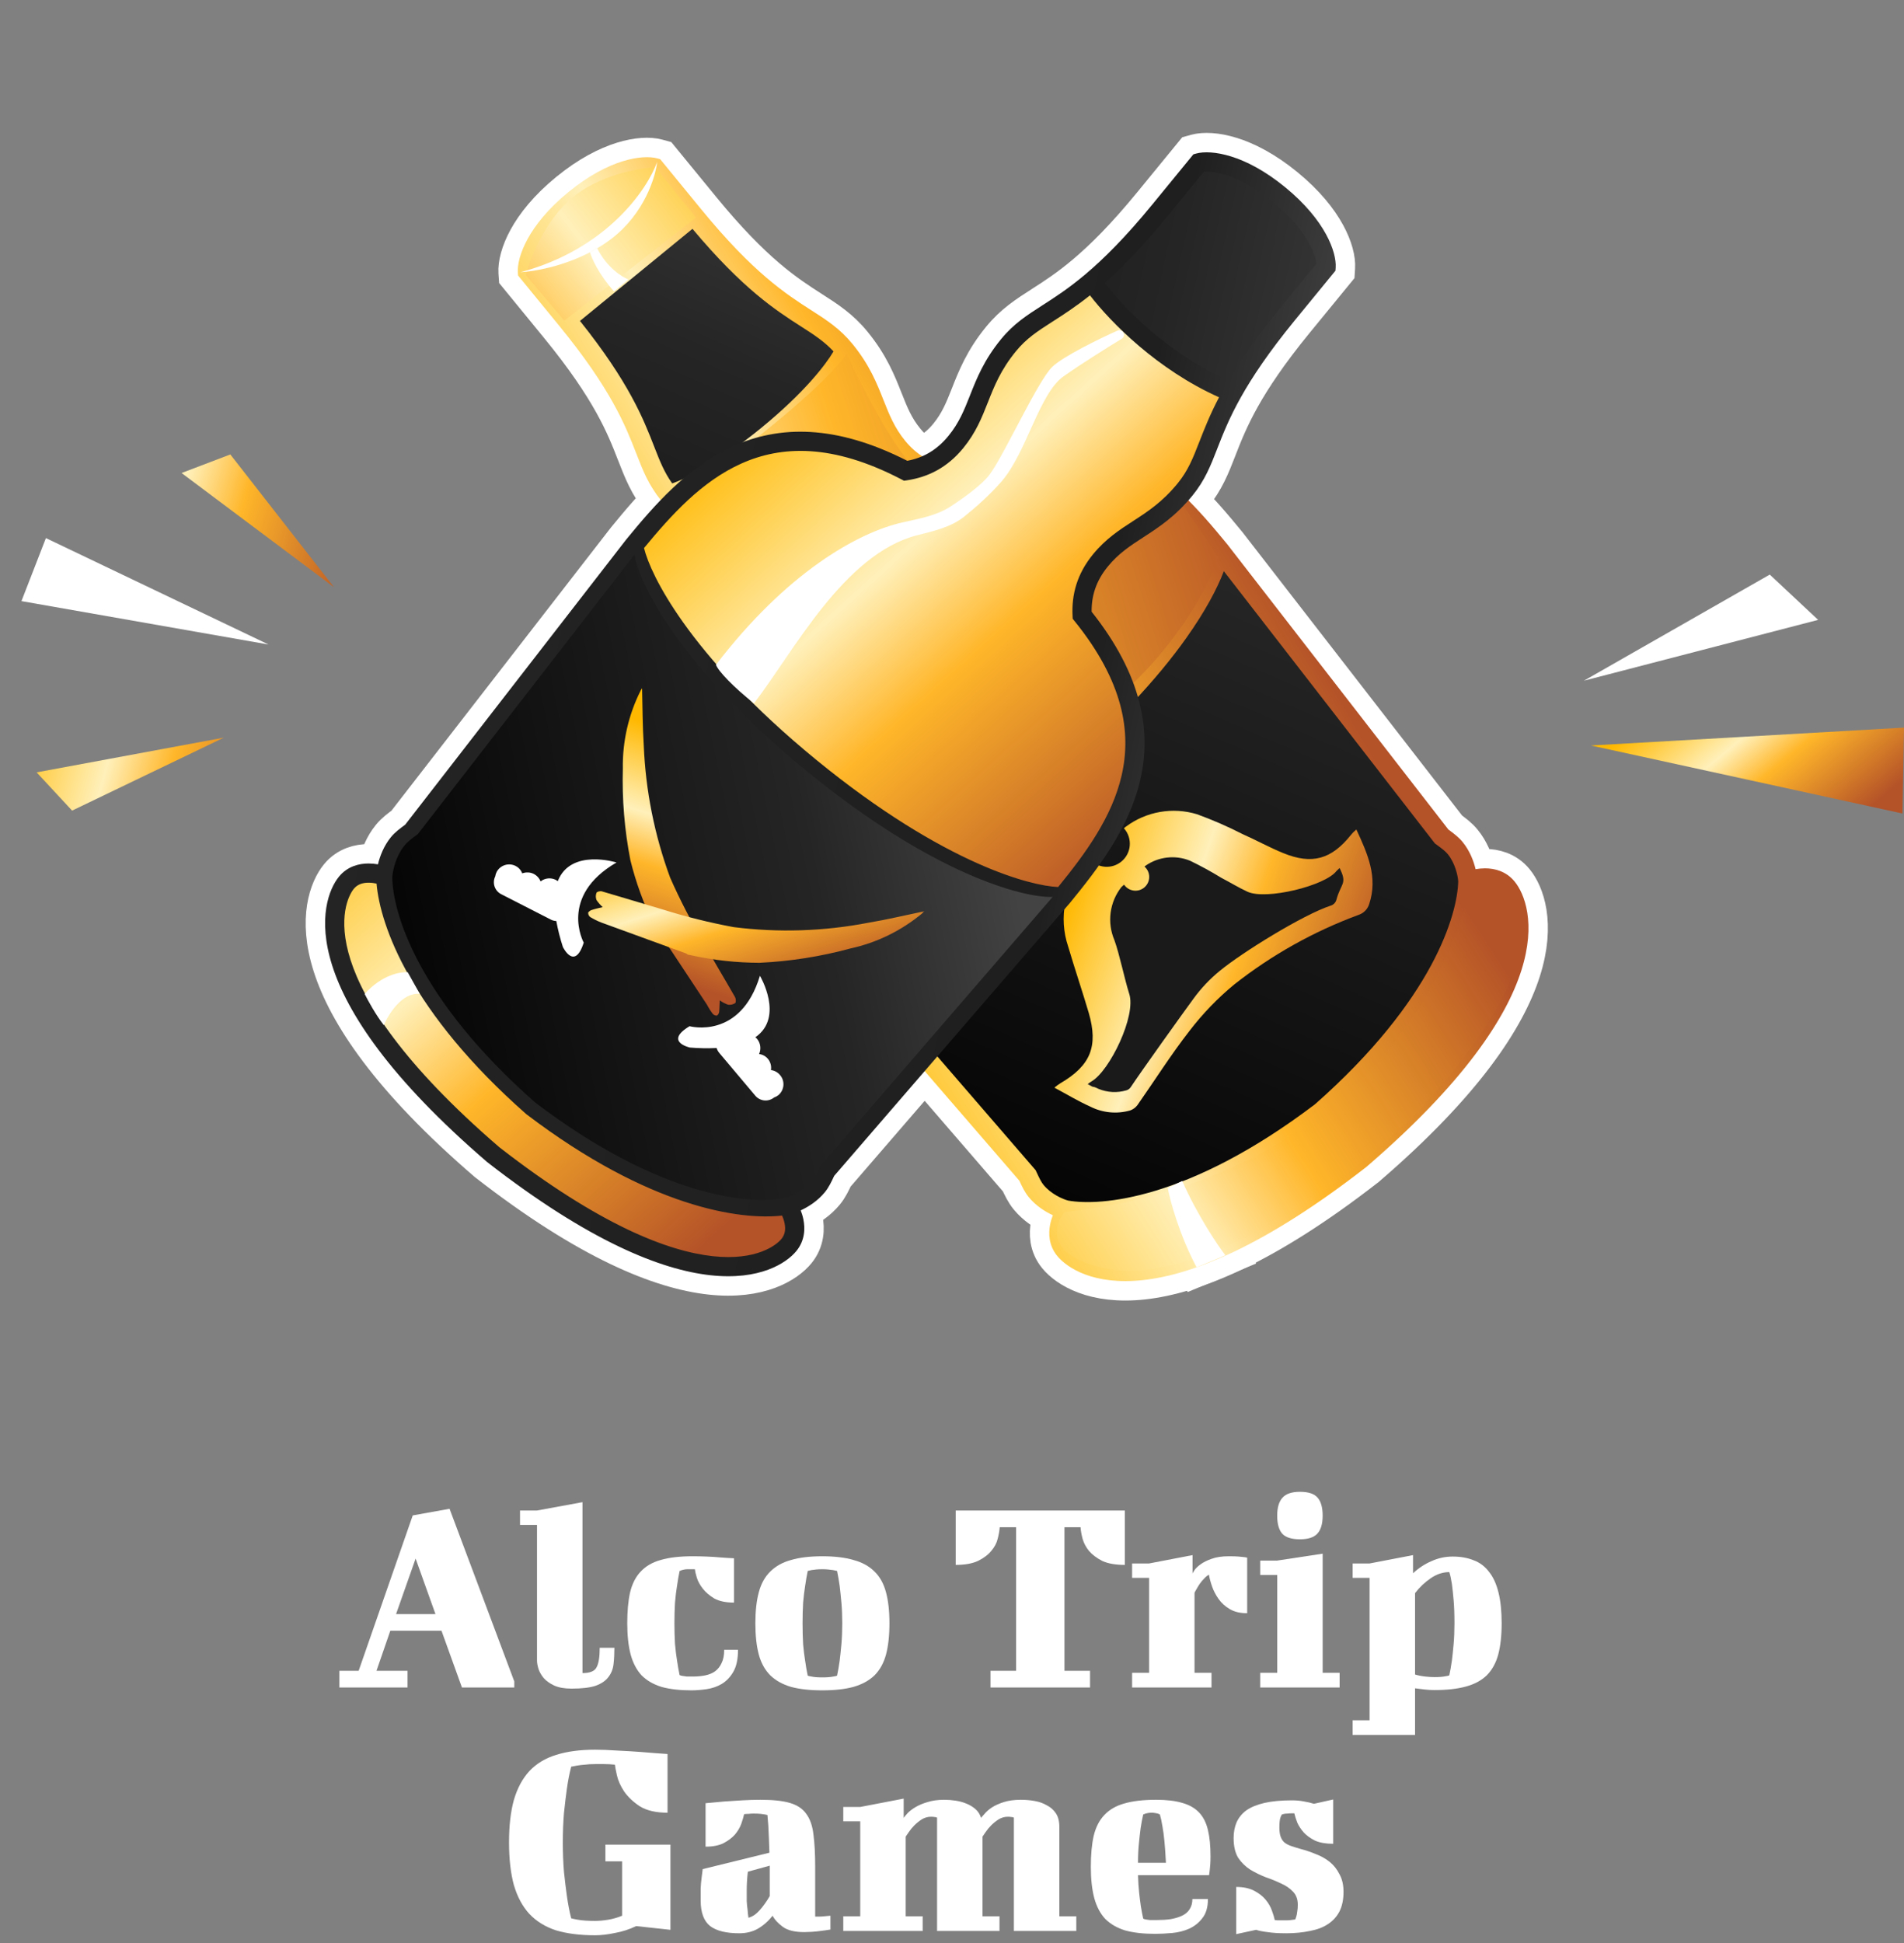 <svg width="98" height="100" viewBox="0 0 98 100" fill="none" xmlns="http://www.w3.org/2000/svg">
<rect x="0" y="0" width="98" height="100" fill="#808080" stroke="none"/>
<path d="M18.46 85.989L21.244 77.993L23.139 77.652L26.471 86.537V86.848H23.776L22.725 83.931H20.089L19.378 85.989H20.977V86.848H17.468V85.989H18.46ZM20.385 83.072H22.414L21.392 80.214L20.385 83.072Z" fill="white"/>
<path d="M26.766 77.741H27.64L29.98 77.311V86.108C30.365 86.108 30.607 86.009 30.705 85.811C30.814 85.614 30.868 85.278 30.868 84.804H31.623C31.623 85.11 31.609 85.392 31.579 85.648C31.549 85.905 31.461 86.127 31.312 86.315C31.174 86.502 30.957 86.65 30.661 86.759C30.365 86.858 29.95 86.907 29.417 86.907C29.052 86.907 28.751 86.853 28.514 86.744C28.287 86.636 28.109 86.507 27.981 86.359C27.852 86.201 27.763 86.043 27.714 85.885C27.665 85.718 27.64 85.579 27.64 85.471V78.481H26.766V77.741Z" fill="white"/>
<path d="M37.779 82.48C37.364 82.48 37.028 82.41 36.772 82.272C36.525 82.124 36.327 81.956 36.179 81.769C36.031 81.581 35.928 81.394 35.868 81.206C35.809 81.008 35.775 80.86 35.765 80.762H35.409C35.34 80.762 35.281 80.767 35.232 80.776C35.182 80.786 35.138 80.796 35.098 80.806C35.059 80.826 35.019 80.841 34.98 80.851C34.931 81.088 34.886 81.344 34.847 81.621C34.807 81.858 34.773 82.144 34.743 82.48C34.723 82.805 34.713 83.161 34.713 83.546C34.713 83.931 34.723 84.286 34.743 84.612C34.773 84.938 34.807 85.219 34.847 85.456C34.886 85.732 34.931 85.984 34.98 86.211C35.019 86.231 35.074 86.246 35.143 86.256C35.192 86.266 35.261 86.275 35.35 86.285C35.439 86.285 35.547 86.285 35.676 86.285C35.893 86.285 36.1 86.266 36.298 86.226C36.495 86.186 36.663 86.117 36.801 86.019C36.949 85.91 37.063 85.767 37.142 85.589C37.231 85.412 37.275 85.184 37.275 84.908H37.986C37.986 85.382 37.907 85.757 37.749 86.034C37.591 86.31 37.389 86.522 37.142 86.67C36.905 86.808 36.643 86.897 36.357 86.937C36.081 86.976 35.824 86.996 35.587 86.996C34.985 86.996 34.471 86.937 34.047 86.818C33.632 86.69 33.292 86.493 33.025 86.226C32.769 85.95 32.581 85.594 32.462 85.16C32.344 84.716 32.285 84.177 32.285 83.546C32.285 82.914 32.334 82.381 32.433 81.946C32.541 81.502 32.724 81.147 32.981 80.88C33.237 80.604 33.578 80.406 34.002 80.288C34.437 80.159 34.985 80.095 35.646 80.095C35.883 80.095 36.125 80.1 36.372 80.11C36.629 80.12 36.861 80.135 37.068 80.155C37.315 80.174 37.552 80.189 37.779 80.199V82.48Z" fill="white"/>
<path d="M41.308 83.546C41.308 83.931 41.318 84.291 41.337 84.627C41.367 84.953 41.401 85.234 41.441 85.471C41.48 85.757 41.525 86.014 41.574 86.241C41.623 86.26 41.688 86.275 41.767 86.285C41.895 86.315 42.083 86.33 42.329 86.33C42.566 86.33 42.754 86.315 42.892 86.285C42.971 86.275 43.035 86.26 43.085 86.241C43.134 86.014 43.178 85.757 43.218 85.471C43.248 85.234 43.277 84.953 43.307 84.627C43.336 84.291 43.351 83.931 43.351 83.546C43.351 83.161 43.336 82.805 43.307 82.48C43.277 82.154 43.248 81.867 43.218 81.621C43.178 81.344 43.134 81.088 43.085 80.851C43.025 80.841 42.956 80.826 42.877 80.806C42.808 80.796 42.724 80.786 42.626 80.776C42.537 80.767 42.438 80.762 42.329 80.762C42.201 80.762 42.093 80.767 42.004 80.776C41.915 80.786 41.836 80.796 41.767 80.806C41.688 80.826 41.623 80.841 41.574 80.851C41.525 81.088 41.48 81.344 41.441 81.621C41.401 81.867 41.367 82.154 41.337 82.48C41.318 82.805 41.308 83.161 41.308 83.546ZM38.879 83.546C38.879 82.914 38.938 82.381 39.057 81.946C39.175 81.502 39.373 81.147 39.649 80.88C39.925 80.604 40.281 80.406 40.715 80.288C41.15 80.159 41.688 80.095 42.329 80.095C42.961 80.095 43.494 80.159 43.929 80.288C44.373 80.406 44.733 80.604 45.01 80.88C45.286 81.147 45.484 81.502 45.602 81.946C45.721 82.381 45.78 82.914 45.78 83.546C45.78 84.177 45.721 84.716 45.602 85.16C45.484 85.594 45.286 85.95 45.01 86.226C44.733 86.493 44.373 86.69 43.929 86.818C43.494 86.937 42.961 86.996 42.329 86.996C41.688 86.996 41.15 86.937 40.715 86.818C40.281 86.69 39.925 86.493 39.649 86.226C39.373 85.95 39.175 85.594 39.057 85.16C38.938 84.716 38.879 84.177 38.879 83.546Z" fill="white"/>
<path d="M57.897 77.741V80.54C57.413 80.54 57.023 80.471 56.727 80.332C56.441 80.184 56.214 80.011 56.046 79.814C55.888 79.617 55.78 79.409 55.72 79.192C55.661 78.965 55.627 78.767 55.617 78.6H54.787V85.989H56.105V86.848H50.982V85.989H52.3V78.6H51.456C51.446 78.767 51.411 78.965 51.352 79.192C51.303 79.409 51.194 79.617 51.026 79.814C50.868 80.011 50.641 80.184 50.345 80.332C50.049 80.471 49.664 80.54 49.19 80.54V77.741H57.897Z" fill="white"/>
<path d="M58.27 80.466H59.144L61.38 80.036V80.984C61.389 80.954 61.424 80.895 61.483 80.806C61.552 80.707 61.656 80.609 61.794 80.51C61.942 80.401 62.13 80.308 62.357 80.229C62.594 80.14 62.89 80.095 63.245 80.095C63.463 80.095 63.63 80.1 63.749 80.11C63.877 80.12 63.976 80.13 64.045 80.14C64.124 80.15 64.173 80.159 64.193 80.169V83.027C63.838 83.027 63.542 82.958 63.305 82.82C63.068 82.682 62.875 82.509 62.727 82.302C62.579 82.094 62.465 81.877 62.386 81.65C62.307 81.423 62.253 81.221 62.224 81.043C62.135 81.092 62.051 81.162 61.972 81.25C61.893 81.329 61.819 81.418 61.75 81.517C61.691 81.606 61.636 81.695 61.587 81.784C61.538 81.862 61.503 81.927 61.483 81.976V86.093H62.357V86.848H58.27V86.093H59.144V81.206H58.27V80.466Z" fill="white"/>
<path d="M64.864 80.317H65.738L68.078 79.962V86.093H68.951V86.848H64.864V86.093H65.738V81.058H64.864V80.317ZM65.738 78.007C65.738 77.593 65.827 77.287 66.004 77.089C66.182 76.882 66.483 76.778 66.908 76.778C67.352 76.778 67.658 76.882 67.826 77.089C67.994 77.287 68.078 77.593 68.078 78.007C68.078 78.432 67.984 78.743 67.796 78.94C67.618 79.128 67.322 79.222 66.908 79.222C66.483 79.222 66.182 79.128 66.004 78.94C65.827 78.743 65.738 78.432 65.738 78.007Z" fill="white"/>
<path d="M69.62 80.466H70.494L72.73 80.036V80.969C73.016 80.703 73.332 80.495 73.678 80.347C74.023 80.189 74.388 80.11 74.773 80.11C75.178 80.11 75.538 80.174 75.854 80.303C76.17 80.421 76.432 80.619 76.639 80.895C76.856 81.162 77.019 81.517 77.128 81.961C77.237 82.396 77.291 82.924 77.291 83.546C77.291 84.177 77.232 84.716 77.113 85.16C76.995 85.594 76.797 85.95 76.521 86.226C76.244 86.493 75.884 86.685 75.44 86.803C75.005 86.922 74.472 86.981 73.841 86.981C73.663 86.981 73.49 86.971 73.322 86.952C73.154 86.932 72.992 86.912 72.834 86.892V89.291H69.62V88.536H70.494V81.206H69.62V80.466ZM74.596 80.91C74.27 80.91 73.954 81.013 73.648 81.221C73.342 81.428 73.07 81.685 72.834 81.991V86.182C73.001 86.231 73.174 86.266 73.352 86.285C73.529 86.305 73.692 86.315 73.841 86.315C74.077 86.315 74.265 86.3 74.403 86.27C74.482 86.26 74.546 86.246 74.596 86.226C74.645 85.999 74.689 85.747 74.729 85.471C74.759 85.234 74.788 84.953 74.818 84.627C74.847 84.291 74.862 83.931 74.862 83.546C74.862 83.072 74.847 82.672 74.818 82.346C74.788 82.011 74.759 81.734 74.729 81.517C74.689 81.26 74.645 81.058 74.596 80.91Z" fill="white"/>
<path d="M34.359 93.294C33.767 93.294 33.293 93.185 32.938 92.968C32.592 92.741 32.321 92.484 32.123 92.198C31.936 91.912 31.812 91.635 31.753 91.369C31.694 91.102 31.659 90.92 31.649 90.821C31.462 90.801 31.279 90.791 31.102 90.791H30.628C30.43 90.791 30.258 90.801 30.109 90.821C29.961 90.831 29.833 90.846 29.724 90.865C29.606 90.885 29.497 90.905 29.399 90.925C29.31 91.27 29.236 91.65 29.177 92.065C29.127 92.42 29.078 92.835 29.028 93.309C28.989 93.783 28.969 94.286 28.969 94.819C28.969 95.362 28.989 95.871 29.028 96.344C29.078 96.808 29.127 97.218 29.177 97.574C29.236 97.988 29.31 98.373 29.399 98.729C29.507 98.758 29.626 98.783 29.754 98.803C29.863 98.822 29.991 98.837 30.139 98.847C30.287 98.857 30.45 98.862 30.628 98.862C30.825 98.862 31.047 98.842 31.294 98.803C31.541 98.763 31.783 98.694 32.02 98.595V95.797H31.161V94.938H34.508V99.321L32.745 99.129C32.4 99.296 32.035 99.415 31.649 99.484C31.274 99.563 30.934 99.602 30.628 99.602C29.858 99.602 29.191 99.518 28.629 99.351C28.076 99.173 27.617 98.891 27.251 98.507C26.896 98.121 26.63 97.628 26.452 97.026C26.284 96.414 26.2 95.678 26.2 94.819C26.2 93.96 26.284 93.23 26.452 92.628C26.63 92.025 26.896 91.532 27.251 91.147C27.617 90.762 28.076 90.485 28.629 90.317C29.191 90.14 29.858 90.051 30.628 90.051C30.963 90.051 31.343 90.066 31.768 90.095C32.202 90.115 32.612 90.14 32.997 90.169C33.451 90.209 33.905 90.243 34.359 90.273V93.294Z" fill="white"/>
<path d="M41.958 98.64H42.151C42.239 98.64 42.328 98.635 42.417 98.625L42.743 98.595V99.306C42.565 99.336 42.392 99.361 42.225 99.38C42.086 99.4 41.938 99.415 41.78 99.425C41.622 99.434 41.494 99.439 41.395 99.439C40.912 99.439 40.546 99.351 40.3 99.173C40.053 98.995 39.875 98.803 39.766 98.595C39.549 98.872 39.297 99.094 39.011 99.262C38.735 99.42 38.414 99.499 38.049 99.499C37.377 99.499 36.879 99.375 36.553 99.129C36.227 98.872 36.064 98.433 36.064 97.811C36.064 97.593 36.064 97.386 36.064 97.189C36.074 96.991 36.089 96.818 36.109 96.67C36.129 96.493 36.148 96.335 36.168 96.196L39.603 95.352C39.594 95.066 39.584 94.805 39.574 94.567C39.564 94.321 39.554 94.113 39.544 93.946C39.525 93.748 39.51 93.57 39.5 93.412C39.47 93.403 39.426 93.393 39.367 93.383C39.317 93.373 39.243 93.363 39.145 93.353C39.046 93.343 38.927 93.338 38.789 93.338C38.7 93.338 38.616 93.343 38.537 93.353C38.458 93.353 38.379 93.358 38.3 93.368C38.271 93.506 38.221 93.674 38.152 93.871C38.083 94.059 37.975 94.242 37.827 94.419C37.678 94.587 37.481 94.735 37.234 94.864C36.997 94.982 36.691 95.041 36.316 95.041V92.805C36.632 92.776 36.953 92.746 37.279 92.716C37.565 92.697 37.871 92.677 38.197 92.657C38.523 92.638 38.838 92.628 39.145 92.628C39.786 92.628 40.29 92.682 40.655 92.79C41.03 92.899 41.311 93.087 41.499 93.353C41.696 93.62 41.82 93.975 41.869 94.419C41.928 94.864 41.958 95.416 41.958 96.078V98.64ZM38.523 98.699C38.72 98.65 38.907 98.526 39.085 98.329C39.273 98.121 39.45 97.875 39.618 97.588V96.019L38.493 96.33C38.473 96.488 38.458 96.651 38.449 96.818C38.439 96.976 38.434 97.134 38.434 97.292C38.434 97.49 38.434 97.672 38.434 97.84C38.444 98.008 38.458 98.156 38.478 98.284C38.488 98.433 38.503 98.571 38.523 98.699Z" fill="white"/>
<path d="M43.404 92.998H44.277L46.513 92.568V93.561C46.553 93.501 46.622 93.417 46.721 93.309C46.829 93.2 46.968 93.097 47.135 92.998C47.303 92.899 47.506 92.815 47.742 92.746C47.989 92.667 48.276 92.628 48.601 92.628C48.789 92.628 48.981 92.642 49.179 92.672C49.376 92.702 49.559 92.751 49.727 92.82C49.904 92.889 50.062 92.983 50.201 93.102C50.339 93.22 50.438 93.373 50.497 93.561C50.526 93.521 50.586 93.452 50.675 93.353C50.763 93.245 50.887 93.136 51.045 93.028C51.213 92.919 51.42 92.825 51.667 92.746C51.913 92.667 52.21 92.628 52.555 92.628C52.782 92.628 53.009 92.647 53.236 92.687C53.473 92.726 53.686 92.8 53.873 92.909C54.071 93.008 54.228 93.146 54.347 93.324C54.465 93.501 54.525 93.733 54.525 94.02V98.625H55.398V99.38H52.185V93.546L52.141 93.531C52.121 93.521 52.091 93.516 52.052 93.516C52.012 93.506 51.953 93.501 51.874 93.501C51.706 93.501 51.548 93.546 51.4 93.635C51.262 93.724 51.134 93.827 51.015 93.946C50.907 94.054 50.813 94.168 50.734 94.286C50.655 94.395 50.6 94.474 50.571 94.523V98.625H51.445V99.38H48.231V93.546L48.187 93.531C48.167 93.521 48.137 93.516 48.098 93.516C48.058 93.506 47.999 93.501 47.92 93.501C47.752 93.501 47.594 93.546 47.446 93.635C47.308 93.724 47.18 93.827 47.061 93.946C46.953 94.054 46.859 94.168 46.78 94.286C46.701 94.395 46.647 94.474 46.617 94.523V98.625H47.491V99.38H43.404V98.625H44.277V93.738H43.404V92.998Z" fill="white"/>
<path d="M59.507 92.628C60.05 92.628 60.499 92.682 60.855 92.79C61.21 92.889 61.496 93.052 61.714 93.279C61.931 93.506 62.084 93.807 62.173 94.183C62.262 94.548 62.306 95.002 62.306 95.545C62.306 95.713 62.301 95.861 62.291 95.989C62.281 96.108 62.272 96.206 62.262 96.285C62.252 96.384 62.242 96.458 62.232 96.507H58.574C58.584 96.843 58.604 97.149 58.634 97.425C58.663 97.692 58.693 97.924 58.722 98.121C58.762 98.358 58.801 98.566 58.841 98.743C58.87 98.763 58.915 98.778 58.974 98.788C59.023 98.798 59.093 98.808 59.181 98.817C59.28 98.817 59.404 98.817 59.552 98.817C59.798 98.817 60.031 98.803 60.248 98.773C60.475 98.734 60.672 98.674 60.84 98.595C61.008 98.516 61.136 98.408 61.225 98.27C61.324 98.121 61.373 97.944 61.373 97.737H62.173C62.173 98.151 62.079 98.477 61.891 98.714C61.714 98.951 61.487 99.133 61.21 99.262C60.944 99.38 60.652 99.454 60.337 99.484C60.021 99.513 59.724 99.528 59.448 99.528C58.846 99.528 58.333 99.469 57.908 99.351C57.493 99.222 57.153 99.025 56.886 98.758C56.63 98.482 56.442 98.126 56.324 97.692C56.205 97.248 56.146 96.71 56.146 96.078C56.146 95.446 56.195 94.913 56.294 94.479C56.402 94.034 56.585 93.679 56.842 93.412C57.098 93.136 57.439 92.939 57.864 92.82C58.298 92.692 58.846 92.628 59.507 92.628ZM58.841 93.383C58.791 93.6 58.747 93.837 58.708 94.094C58.678 94.321 58.648 94.587 58.619 94.893C58.589 95.189 58.574 95.515 58.574 95.871H60.011C59.991 95.456 59.966 95.096 59.937 94.79C59.907 94.474 59.873 94.212 59.833 94.005C59.794 93.758 59.749 93.551 59.7 93.383C59.67 93.373 59.636 93.358 59.596 93.338C59.557 93.329 59.507 93.319 59.448 93.309C59.399 93.299 59.339 93.294 59.27 93.294C59.201 93.294 59.142 93.299 59.093 93.309C59.043 93.319 58.999 93.329 58.959 93.338C58.92 93.358 58.88 93.373 58.841 93.383Z" fill="white"/>
<path d="M66.502 92.657C66.729 92.657 66.936 92.677 67.124 92.716C67.311 92.746 67.479 92.786 67.627 92.835L68.619 92.613V94.893C68.244 94.893 67.933 94.839 67.686 94.73C67.449 94.612 67.257 94.474 67.109 94.316C66.961 94.148 66.847 93.975 66.768 93.797C66.699 93.61 66.65 93.452 66.62 93.324H66.502C66.413 93.324 66.334 93.329 66.265 93.338C66.205 93.338 66.151 93.343 66.102 93.353C66.052 93.363 66.013 93.373 65.983 93.383C65.954 93.422 65.929 93.472 65.909 93.531C65.889 93.58 65.875 93.649 65.865 93.738C65.855 93.827 65.85 93.931 65.85 94.049C65.85 94.237 65.87 94.39 65.909 94.508C65.949 94.627 66.008 94.725 66.087 94.805C66.176 94.883 66.289 94.948 66.428 94.997C66.566 95.046 66.739 95.101 66.946 95.16C67.212 95.229 67.474 95.318 67.731 95.426C67.997 95.525 68.234 95.658 68.442 95.826C68.649 95.994 68.817 96.206 68.945 96.463C69.083 96.71 69.152 97.011 69.152 97.366C69.152 97.761 69.083 98.097 68.945 98.373C68.807 98.64 68.609 98.857 68.353 99.025C68.106 99.193 67.795 99.311 67.42 99.38C67.055 99.459 66.645 99.499 66.191 99.499C65.816 99.499 65.5 99.479 65.243 99.439C64.996 99.41 64.799 99.37 64.651 99.321L63.629 99.543V97.115C63.994 97.115 64.3 97.179 64.547 97.307C64.794 97.435 64.991 97.588 65.139 97.766C65.287 97.944 65.396 98.131 65.465 98.329C65.534 98.516 65.584 98.679 65.613 98.817C65.672 98.827 65.727 98.832 65.776 98.832H66.205C66.294 98.832 66.373 98.827 66.442 98.817C66.521 98.808 66.595 98.798 66.665 98.788C66.684 98.748 66.704 98.694 66.724 98.625C66.743 98.566 66.758 98.487 66.768 98.388C66.788 98.289 66.798 98.171 66.798 98.033C66.798 97.746 66.714 97.519 66.546 97.352C66.388 97.184 66.186 97.045 65.939 96.937C65.692 96.818 65.425 96.71 65.139 96.611C64.863 96.502 64.601 96.374 64.354 96.226C64.108 96.068 63.9 95.866 63.733 95.619C63.575 95.362 63.495 95.022 63.495 94.597C63.495 94.301 63.545 94.034 63.644 93.797C63.752 93.551 63.92 93.343 64.147 93.175C64.384 93.008 64.695 92.879 65.08 92.79C65.465 92.702 65.939 92.657 66.502 92.657Z" fill="white"/>
<path d="M38.765 29.093C39.507 30 39.753 30.941 39.706 31.913C40.373 31.868 42.364 31.243 44.984 29.098C47.605 26.954 48.611 25.126 48.787 24.48C47.825 24.335 46.951 23.907 46.208 23C45.603 22.26 45.317 21.537 45.016 20.775C44.681 19.927 44.328 19.032 43.493 18.013C43.255 18.581 42.121 20.255 39.501 22.399C36.881 24.544 35.017 25.324 34.412 25.446C35.247 26.465 36.054 26.989 36.819 27.484C37.507 27.93 38.159 28.353 38.765 29.093Z" fill="url(#paint0_linear_37_1672)"/>
<path d="M54.875 62.272C54.712 62.529 54.164 63.55 54.798 64.324C55.561 65.256 59.594 67.785 70.013 59.677C80.02 51.066 78.339 46.613 77.575 45.681C76.942 44.907 75.833 45.242 75.549 45.351C75.517 47.175 74.234 51.718 67.997 57.214C61.377 62.242 56.669 62.601 54.875 62.272Z" fill="url(#paint1_linear_37_1672)"/>
<path fill-rule="evenodd" clip-rule="evenodd" d="M44.984 29.098C42.364 31.243 40.373 31.868 39.706 31.913C34.519 38.333 37.844 42.898 40.708 46.397C42.258 46.453 47.027 45.202 53.697 39.743C60.366 34.284 62.536 29.856 62.787 28.325C59.923 24.826 56.106 20.665 48.787 24.48C48.611 25.126 47.605 26.954 44.984 29.098ZM45.758 37.788C46.969 39.268 49.651 39.077 51.747 37.361C53.844 35.645 54.562 33.054 53.35 31.574C52.139 30.094 49.457 30.285 47.361 32.001C45.264 33.718 44.546 36.308 45.758 37.788Z" fill="url(#paint2_linear_37_1672)"/>
<path d="M51.747 37.361C49.651 39.077 46.969 39.268 45.758 37.788C44.546 36.308 45.264 33.718 47.361 32.001C49.457 30.285 52.139 30.094 53.35 31.574C54.562 33.054 53.844 35.645 51.747 37.361Z" fill="url(#paint3_linear_37_1672)"/>
<path d="M53.332 61.297C53.819 61.893 54.563 62.195 54.875 62.272C56.669 62.601 61.377 62.242 67.997 57.214C74.234 51.718 75.517 47.175 75.549 45.351C75.535 45.03 75.386 44.241 74.898 43.645C74.73 43.439 74.514 43.28 74.202 43.051L62.787 28.325C62.536 29.856 60.366 34.284 53.697 39.743C47.027 45.202 42.258 46.453 40.708 46.397L52.887 60.498C53.05 60.849 53.163 61.091 53.332 61.297Z" fill="url(#paint4_linear_37_1672)"/>
<path d="M34.412 25.446C35.017 25.324 36.881 24.544 39.501 22.399C42.121 20.255 43.255 18.581 43.493 18.013C42.899 17.286 42.272 16.884 41.489 16.382C40.185 15.545 38.449 14.431 35.709 11.084L29.159 16.445C31.899 19.793 32.648 21.715 33.209 23.158C33.547 24.025 33.818 24.719 34.412 25.446Z" fill="url(#paint5_linear_37_1672)"/>
<path d="M27.148 13.989L29.159 16.445L35.709 11.084L33.699 8.627C33.166 8.483 31.595 8.609 29.57 10.266C27.546 11.923 27.112 13.438 27.148 13.989Z" fill="url(#paint6_linear_37_1672)"/>
<path d="M54.875 62.272C54.712 62.529 54.164 63.55 54.798 64.324C55.561 65.256 59.594 67.785 70.013 59.677C80.02 51.066 78.339 46.613 77.575 45.681C76.942 44.907 75.833 45.242 75.549 45.351M54.875 62.272C54.563 62.195 53.819 61.893 53.332 61.297C53.163 61.091 53.05 60.849 52.887 60.498L40.708 46.397M54.875 62.272C56.669 62.601 61.377 62.242 67.997 57.214C74.234 51.718 75.517 47.175 75.549 45.351M34.412 25.446C35.017 25.324 36.881 24.544 39.501 22.399C42.121 20.255 43.255 18.581 43.493 18.013M34.412 25.446C33.818 24.719 33.547 24.025 33.209 23.158C32.648 21.715 31.899 19.793 29.159 16.445M34.412 25.446C35.247 26.465 36.054 26.989 36.819 27.484C37.507 27.93 38.159 28.353 38.765 29.093C39.507 30 39.753 30.941 39.706 31.913M29.159 16.445L27.148 13.989C27.112 13.438 27.546 11.923 29.57 10.266C31.595 8.609 33.166 8.483 33.699 8.627L35.709 11.084M29.159 16.445L35.709 11.084M39.706 31.913C40.373 31.868 42.364 31.243 44.984 29.098C47.605 26.954 48.611 25.126 48.787 24.48M39.706 31.913C34.519 38.333 37.844 42.898 40.708 46.397M40.708 46.397C42.258 46.453 47.027 45.202 53.697 39.743C60.366 34.284 62.536 29.856 62.787 28.325M75.549 45.351C75.535 45.03 75.386 44.241 74.898 43.645C74.73 43.439 74.514 43.28 74.202 43.051L62.787 28.325M43.493 18.013C42.899 17.286 42.272 16.884 41.489 16.382C40.185 15.545 38.449 14.431 35.709 11.084M43.493 18.013C44.328 19.032 44.681 19.927 45.016 20.775C45.317 21.537 45.603 22.26 46.208 23C46.951 23.907 47.825 24.335 48.787 24.48M48.787 24.48C56.106 20.665 59.923 24.826 62.787 28.325M51.747 37.361C49.651 39.077 46.969 39.268 45.758 37.788C44.546 36.308 45.264 33.718 47.361 32.001C49.457 30.285 52.139 30.094 53.35 31.574C54.562 33.054 53.844 35.645 51.747 37.361Z" stroke="white" stroke-width="2"/>
<path fill-rule="evenodd" clip-rule="evenodd" d="M27.646 13.819L29.228 15.751L35.014 11.015L33.433 9.082C33.225 9.065 32.853 9.084 32.34 9.243C31.695 9.443 30.852 9.856 29.883 10.648C28.914 11.441 28.343 12.186 28.02 12.779C27.762 13.251 27.67 13.611 27.646 13.819ZM35.642 11.777L29.851 16.517C32.38 19.681 33.116 21.559 33.669 22.979C33.965 23.739 34.19 24.31 34.6 24.88C35.328 24.63 36.962 23.84 39.188 22.017C41.414 20.195 42.513 18.75 42.902 18.085C42.424 17.571 41.908 17.238 41.222 16.797C39.939 15.974 38.244 14.882 35.642 11.777ZM43.547 18.911C42.962 19.786 41.791 21.163 39.814 22.781C37.837 24.399 36.255 25.276 35.282 25.676C35.891 26.294 36.487 26.681 37.087 27.07L37.105 27.082C37.785 27.522 38.492 27.981 39.147 28.78C39.814 29.596 40.124 30.447 40.191 31.316C40.496 31.23 40.904 31.082 41.402 30.847C42.272 30.436 43.391 29.765 44.672 28.717C45.953 27.668 46.831 26.704 47.406 25.932C47.735 25.491 47.96 25.12 48.105 24.838C47.267 24.601 46.493 24.128 45.826 23.313C45.172 22.514 44.862 21.73 44.564 20.976L44.557 20.957C44.294 20.291 44.032 19.631 43.547 18.911ZM49.192 24.827C49.037 25.239 48.717 25.826 48.198 26.523C47.571 27.363 46.636 28.385 45.297 29.481C43.958 30.577 42.771 31.291 41.824 31.74C41.039 32.111 40.399 32.308 39.965 32.379C37.561 35.423 37.175 37.969 37.669 40.142C38.163 42.318 39.553 44.196 40.941 45.902C41.687 45.87 43.102 45.569 45.082 44.687C47.257 43.719 50.079 42.066 53.384 39.361C56.689 36.656 58.867 34.216 60.246 32.276C61.501 30.509 62.077 29.181 62.255 28.456C60.858 26.759 59.291 25.025 57.255 24.11C55.223 23.197 52.651 23.072 49.192 24.827ZM62.991 29.395C62.658 30.277 62.04 31.455 61.051 32.847C59.615 34.868 57.374 37.371 54.009 40.125C50.645 42.879 47.748 44.581 45.483 45.589C43.923 46.284 42.646 46.656 41.715 46.809L53.306 60.227L53.334 60.29C53.505 60.657 53.592 60.837 53.713 60.985C54.104 61.463 54.723 61.723 54.979 61.789C56.609 62.082 61.165 61.779 67.684 56.832C73.821 51.42 75.019 47.014 75.055 45.358C75.04 45.094 74.907 44.436 74.516 43.958C74.395 43.81 74.236 43.689 73.91 43.449L73.854 43.409L62.991 29.395ZM76.022 45.725C75.835 47.895 74.272 52.343 68.323 57.585L68.309 57.596L68.295 57.607C61.981 62.403 57.312 63.056 55.148 62.811C55.099 62.924 55.051 63.059 55.021 63.203C54.961 63.5 54.989 63.778 55.179 64.011C55.441 64.331 56.467 65.149 58.73 64.9C61.007 64.65 64.531 63.316 69.7 59.296C74.663 55.023 76.667 51.832 77.363 49.65C78.054 47.48 77.455 46.313 77.193 45.994C77.002 45.761 76.734 45.678 76.432 45.679C76.284 45.679 76.143 45.699 76.022 45.725ZM54.191 62.544C53.794 62.36 53.316 62.058 52.949 61.611C52.747 61.363 52.612 61.079 52.468 60.768L40.33 46.715L40.325 46.71C38.898 44.965 37.276 42.868 36.706 40.36C36.134 37.841 36.636 34.986 39.217 31.733C39.227 30.931 39.002 30.163 38.383 29.406C37.831 28.732 37.24 28.346 36.551 27.899L36.542 27.894C35.774 27.396 34.913 26.838 34.03 25.759C33.386 24.971 33.091 24.214 32.759 23.362L32.744 23.325C32.196 21.917 31.467 20.045 28.776 16.758L26.666 14.179L26.655 14.022C26.629 13.621 26.769 13.01 27.153 12.306C27.544 11.59 28.201 10.749 29.258 9.884C30.314 9.02 31.268 8.541 32.048 8.3C32.814 8.063 33.44 8.046 33.827 8.151L33.98 8.193L36.091 10.771C38.781 14.059 40.472 15.143 41.743 15.959L41.777 15.981C42.547 16.475 43.231 16.913 43.875 17.701C44.758 18.779 45.135 19.734 45.471 20.585L45.475 20.594C45.777 21.358 46.039 22.015 46.59 22.688C47.209 23.445 47.919 23.817 48.706 23.966C52.406 22.079 55.304 22.151 57.66 23.21C60.005 24.264 61.741 26.268 63.169 28.013L63.173 28.018L74.55 42.695C74.826 42.898 75.078 43.085 75.28 43.333C75.647 43.78 75.848 44.309 75.95 44.734C76.097 44.709 76.259 44.692 76.43 44.691C76.911 44.691 77.514 44.827 77.957 45.368C78.459 45.981 79.082 47.507 78.303 49.95C77.529 52.378 75.373 55.717 70.335 60.052L70.326 60.06L70.316 60.067C65.071 64.149 61.372 65.603 58.838 65.882C56.29 66.162 54.917 65.25 54.416 64.637C53.973 64.096 53.958 63.477 54.054 63.006C54.088 62.839 54.137 62.683 54.191 62.544ZM45.794 35.115C45.534 36.055 45.663 36.893 46.139 37.476C46.616 38.059 47.413 38.35 48.385 38.281C49.356 38.212 50.456 37.78 51.434 36.979C52.413 36.178 53.053 35.185 53.313 34.247C53.573 33.308 53.445 32.469 52.968 31.887C52.491 31.304 51.694 31.012 50.722 31.082C49.752 31.151 48.652 31.582 47.673 32.384C46.694 33.185 46.054 34.178 45.794 35.115ZM44.843 34.852C45.163 33.695 45.93 32.535 47.048 31.62C48.166 30.705 49.455 30.183 50.652 30.097C51.847 30.012 52.997 30.364 53.732 31.262C54.466 32.159 54.585 33.356 54.265 34.511C53.944 35.667 53.177 36.828 52.06 37.743C50.942 38.658 49.653 39.18 48.455 39.266C47.26 39.351 46.11 38.999 45.376 38.101C44.641 37.204 44.523 36.007 44.843 34.852Z" fill="url(#paint7_linear_37_1672)" stroke="white" stroke-width="2"/>
<path d="M75.656 45.354C74.874 50.331 69.609 60.705 54.801 62.383C54.184 63.124 53.813 64.753 57.269 65.345C61.588 66.086 71.837 60.566 76.89 52.141C79.852 47.205 77.836 44.86 75.656 45.354Z" fill="url(#paint8_linear_37_1672)" stroke="white" stroke-width="2"/>
<path d="M37.525 23.635C39.13 22.442 42.585 19.686 43.572 18.205C44.353 19.892 46.188 23.462 47.274 24.252L57.763 25.116L60.971 26.103L62.699 28.694C62.288 30.011 60.601 33.359 57.146 36.222L49.495 40.664L37.525 23.635Z" fill="url(#paint9_linear_37_1672)" stroke="white" stroke-width="2"/>
<path d="M35.828 11.198L29.041 16.504L27.066 14.159C27.272 13.336 28.029 11.395 29.411 10.21C30.793 9.025 32.867 8.647 33.731 8.606L35.828 11.198Z" fill="url(#paint10_linear_37_1672)" stroke="white" stroke-width="2"/>
<mask id="path-8-inside-1_37_1672" fill="white">
<path d="M69.529 42.976C68.529 44.226 67.531 44.512 66.05 43.906C65.334 43.615 64.65 43.234 63.939 42.92C63.185 42.534 62.407 42.196 61.611 41.906C60.993 41.718 60.34 41.678 59.703 41.789C59.067 41.901 58.466 42.16 57.948 42.546L57.843 42.632C57.852 42.638 57.86 42.644 57.868 42.65C57.969 42.769 58.046 42.906 58.095 43.054C58.143 43.203 58.162 43.359 58.15 43.515C58.138 43.671 58.095 43.822 58.024 43.962C57.953 44.101 57.856 44.224 57.737 44.326C57.619 44.427 57.481 44.505 57.333 44.553C57.185 44.601 57.028 44.62 56.873 44.608C56.717 44.596 56.565 44.553 56.426 44.482C56.287 44.412 56.163 44.314 56.062 44.196L55.832 44.401C55.326 44.984 54.98 45.688 54.831 46.445C54.681 47.202 54.732 47.984 54.979 48.715C55.316 49.859 55.702 50.989 56.039 52.133C56.538 53.851 56.129 54.843 54.588 55.745C54.476 55.815 54.37 55.892 54.269 55.978C54.926 56.328 55.499 56.677 56.102 56.946C56.742 57.275 57.483 57.348 58.174 57.15C58.321 57.097 58.449 57.002 58.543 56.878C59.439 55.601 60.27 54.279 61.23 53.048C61.906 52.166 62.68 51.364 63.538 50.658C65.468 49.14 67.625 47.934 69.929 47.085C70.056 47.043 70.172 46.971 70.267 46.875C70.361 46.779 70.431 46.663 70.472 46.534C70.934 45.149 70.396 43.947 69.812 42.69C69.683 42.801 69.602 42.883 69.529 42.976Z"/>
<path d="M68.789 44.828C68.214 45.587 65.16 46.339 64.206 45.892C63.746 45.679 63.305 45.409 62.851 45.172C62.328 44.851 61.789 44.557 61.235 44.291C60.865 44.144 60.465 44.091 60.069 44.136C59.674 44.181 59.296 44.323 58.968 44.55L58.905 44.601C58.905 44.601 58.905 44.601 58.922 44.614C58.996 44.681 59.054 44.764 59.093 44.855C59.132 44.947 59.152 45.046 59.15 45.146C59.148 45.246 59.125 45.344 59.083 45.434C59.04 45.525 58.979 45.605 58.904 45.67C58.828 45.735 58.739 45.783 58.644 45.812C58.548 45.84 58.447 45.848 58.349 45.835C58.25 45.821 58.155 45.787 58.07 45.735C57.985 45.682 57.912 45.612 57.856 45.53L57.72 45.652C57.42 46.034 57.228 46.489 57.165 46.971C57.102 47.452 57.169 47.941 57.36 48.388C57.624 49.118 57.878 50.378 58.119 51.14C58.503 52.258 57.113 55.128 56.173 55.661C56.108 55.702 56.045 55.746 55.985 55.795C56.407 56.046 56.149 55.844 56.541 56.04C56.998 56.23 57.505 56.256 57.979 56.115C58.071 56.087 58.15 56.028 58.203 55.947C58.713 55.174 60.881 52.144 61.43 51.398C61.817 50.866 62.27 50.386 62.779 49.97C63.917 49.03 67.068 47.077 68.48 46.615C68.555 46.594 68.623 46.554 68.677 46.499C68.731 46.443 68.77 46.374 68.788 46.299C69.022 45.438 69.364 45.502 68.949 44.675L68.789 44.828Z"/>
</mask>
<path d="M69.529 42.976C68.529 44.226 67.531 44.512 66.05 43.906C65.334 43.615 64.65 43.234 63.939 42.92C63.185 42.534 62.407 42.196 61.611 41.906C60.993 41.718 60.34 41.678 59.703 41.789C59.067 41.901 58.466 42.16 57.948 42.546L57.843 42.632C57.852 42.638 57.86 42.644 57.868 42.65C57.969 42.769 58.046 42.906 58.095 43.054C58.143 43.203 58.162 43.359 58.15 43.515C58.138 43.671 58.095 43.822 58.024 43.962C57.953 44.101 57.856 44.224 57.737 44.326C57.619 44.427 57.481 44.505 57.333 44.553C57.185 44.601 57.028 44.62 56.873 44.608C56.717 44.596 56.565 44.553 56.426 44.482C56.287 44.412 56.163 44.314 56.062 44.196L55.832 44.401C55.326 44.984 54.98 45.688 54.831 46.445C54.681 47.202 54.732 47.984 54.979 48.715C55.316 49.859 55.702 50.989 56.039 52.133C56.538 53.851 56.129 54.843 54.588 55.745C54.476 55.815 54.37 55.892 54.269 55.978C54.926 56.328 55.499 56.677 56.102 56.946C56.742 57.275 57.483 57.348 58.174 57.15C58.321 57.097 58.449 57.002 58.543 56.878C59.439 55.601 60.27 54.279 61.23 53.048C61.906 52.166 62.68 51.364 63.538 50.658C65.468 49.14 67.625 47.934 69.929 47.085C70.056 47.043 70.172 46.971 70.267 46.875C70.361 46.779 70.431 46.663 70.472 46.534C70.934 45.149 70.396 43.947 69.812 42.69C69.683 42.801 69.602 42.883 69.529 42.976Z" fill="url(#paint11_linear_37_1672)"/>
<path d="M68.789 44.828C68.214 45.587 65.16 46.339 64.206 45.892C63.746 45.679 63.305 45.409 62.851 45.172C62.328 44.851 61.789 44.557 61.235 44.291C60.865 44.144 60.465 44.091 60.069 44.136C59.674 44.181 59.296 44.323 58.968 44.55L58.905 44.601C58.905 44.601 58.905 44.601 58.922 44.614C58.996 44.681 59.054 44.764 59.093 44.855C59.132 44.947 59.152 45.046 59.15 45.146C59.148 45.246 59.125 45.344 59.083 45.434C59.04 45.525 58.979 45.605 58.904 45.67C58.828 45.735 58.739 45.783 58.644 45.812C58.548 45.84 58.447 45.848 58.349 45.835C58.25 45.821 58.155 45.787 58.07 45.735C57.985 45.682 57.912 45.612 57.856 45.53L57.72 45.652C57.42 46.034 57.228 46.489 57.165 46.971C57.102 47.452 57.169 47.941 57.36 48.388C57.624 49.118 57.878 50.378 58.119 51.14C58.503 52.258 57.113 55.128 56.173 55.661C56.108 55.702 56.045 55.746 55.985 55.795C56.407 56.046 56.149 55.844 56.541 56.04C56.998 56.23 57.505 56.256 57.979 56.115C58.071 56.087 58.15 56.028 58.203 55.947C58.713 55.174 60.881 52.144 61.43 51.398C61.817 50.866 62.27 50.386 62.779 49.97C63.917 49.03 67.068 47.077 68.48 46.615C68.555 46.594 68.623 46.554 68.677 46.499C68.731 46.443 68.77 46.374 68.788 46.299C69.022 45.438 69.364 45.502 68.949 44.675L68.789 44.828Z" fill="#1A1A1A"/>
<path d="M69.529 42.976L71.091 44.226L71.099 44.216L71.106 44.206L69.529 42.976ZM66.05 43.906L66.808 42.055L66.803 42.053L66.05 43.906ZM63.939 42.92L63.029 44.701L63.079 44.726L63.131 44.749L63.939 42.92ZM61.611 41.906L62.295 40.026L62.245 40.008L62.193 39.993L61.611 41.906ZM57.948 42.546L56.751 40.944L56.717 40.97L56.683 40.997L57.948 42.546ZM57.843 42.632L56.578 41.083L54.443 42.826L56.762 44.315L57.843 42.632ZM57.868 42.65L59.387 41.35L59.268 41.211L59.126 41.095L57.868 42.65ZM56.062 44.196L57.581 42.895L56.25 41.34L54.726 42.707L56.062 44.196ZM55.832 44.401L54.497 42.913L54.404 42.995L54.323 43.089L55.832 44.401ZM54.979 48.715L56.897 48.149L56.886 48.112L56.874 48.076L54.979 48.715ZM56.039 52.133L57.96 51.575L57.958 51.566L56.039 52.133ZM54.588 55.745L53.578 54.019L53.554 54.033L53.531 54.047L54.588 55.745ZM54.269 55.978L52.975 54.453L50.732 56.357L53.327 57.742L54.269 55.978ZM56.102 56.946L57.016 55.167L56.967 55.142L56.916 55.119L56.102 56.946ZM58.174 57.15L58.724 59.073L58.791 59.054L58.856 59.031L58.174 57.15ZM58.543 56.878L60.139 58.084L60.16 58.056L60.181 58.026L58.543 56.878ZM61.23 53.048L62.807 54.277L62.812 54.271L62.816 54.265L61.23 53.048ZM63.538 50.658L62.301 49.086L62.284 49.1L62.266 49.114L63.538 50.658ZM69.929 47.085L69.303 45.185L69.27 45.196L69.237 45.208L69.929 47.085ZM70.267 46.875L71.69 48.28L70.267 46.875ZM70.472 46.534L68.575 45.902L68.569 45.918L68.564 45.934L70.472 46.534ZM69.812 42.69L71.625 41.847L70.509 39.444L68.504 41.176L69.812 42.69ZM68.789 44.828L67.401 43.389L67.289 43.496L67.195 43.62L68.789 44.828ZM64.206 45.892L65.054 44.081L65.049 44.079L64.206 45.892ZM62.851 45.172L61.803 46.876L61.864 46.913L61.927 46.946L62.851 45.172ZM61.235 44.291L62.101 42.488L62.039 42.458L61.974 42.432L61.235 44.291ZM58.968 44.55L57.83 42.906L57.773 42.945L57.72 42.987L58.968 44.55ZM58.905 44.601L57.656 43.038L55.682 44.616L57.671 46.175L58.905 44.601ZM58.922 44.614L60.28 43.145L60.191 43.063L60.094 42.992L58.922 44.614ZM58.904 45.67L57.6 44.153L58.904 45.67ZM57.856 45.53L59.513 44.409L58.23 42.514L56.524 44.038L57.856 45.53ZM57.72 45.652L56.387 44.16L56.255 44.278L56.146 44.417L57.72 45.652ZM57.36 48.388L59.24 47.706L59.221 47.654L59.199 47.602L57.36 48.388ZM58.119 51.14L56.213 51.745L56.22 51.767L56.227 51.789L58.119 51.14ZM56.173 55.661L55.187 53.922L55.157 53.939L55.128 53.956L56.173 55.661ZM55.985 55.795L54.72 54.246L52.507 56.053L54.963 57.514L55.985 55.795ZM56.541 56.04L55.643 57.828L55.708 57.86L55.775 57.888L56.541 56.04ZM57.979 56.115L58.55 58.032L58.557 58.03L58.564 58.028L57.979 56.115ZM58.203 55.947L56.533 54.846L56.531 54.85L58.203 55.947ZM61.43 51.398L63.04 52.585L63.048 52.574L61.43 51.398ZM62.779 49.97L64.045 51.519L64.054 51.511L62.779 49.97ZM68.48 46.615L67.953 44.685L67.905 44.698L67.857 44.714L68.48 46.615ZM68.788 46.299L66.858 45.775L66.853 45.795L66.848 45.815L68.788 46.299ZM68.949 44.675L70.737 43.778L69.519 41.347L67.561 43.235L68.949 44.675ZM67.968 41.727C67.793 41.946 67.66 42.068 67.572 42.134C67.49 42.195 67.451 42.205 67.446 42.207C67.442 42.208 67.409 42.218 67.321 42.207C67.223 42.195 67.059 42.158 66.808 42.055L65.293 45.757C66.269 46.157 67.361 46.375 68.494 46.067C69.617 45.762 70.447 45.03 71.091 44.226L67.968 41.727ZM66.803 42.053C66.515 41.936 66.219 41.795 65.871 41.625C65.542 41.464 65.148 41.267 64.748 41.09L63.131 44.749C63.441 44.886 63.745 45.037 64.114 45.218C64.466 45.39 64.87 45.585 65.297 45.759L66.803 42.053ZM64.85 41.139C64.022 40.716 63.169 40.344 62.295 40.026L60.928 43.785C61.646 44.047 62.348 44.353 63.029 44.701L64.85 41.139ZM62.193 39.993C61.275 39.713 60.304 39.654 59.359 39.819L60.048 43.759C60.375 43.702 60.711 43.723 61.029 43.819L62.193 39.993ZM59.359 39.819C58.413 39.984 57.52 40.37 56.751 40.944L59.145 44.149C59.411 43.95 59.72 43.817 60.048 43.759L59.359 39.819ZM56.683 40.997L56.578 41.083L59.108 44.182L59.213 44.096L56.683 40.997ZM56.762 44.315C56.709 44.281 56.658 44.244 56.61 44.205L59.126 41.095C59.061 41.043 58.994 40.994 58.924 40.949L56.762 44.315ZM56.348 43.95C56.279 43.869 56.226 43.776 56.193 43.674L59.996 42.435C59.867 42.037 59.66 41.668 59.387 41.35L56.348 43.95ZM56.193 43.674C56.16 43.573 56.147 43.466 56.156 43.36L60.144 43.67C60.176 43.253 60.126 42.833 59.996 42.435L56.193 43.674ZM56.156 43.36C56.164 43.254 56.193 43.15 56.241 43.055L59.807 44.868C59.997 44.495 60.111 44.088 60.144 43.67L56.156 43.36ZM56.241 43.055C56.29 42.96 56.356 42.876 56.437 42.806L59.038 45.846C59.356 45.573 59.617 45.241 59.807 44.868L56.241 43.055ZM56.437 42.806C56.518 42.737 56.612 42.684 56.713 42.651L57.953 46.455C58.351 46.325 58.72 46.118 59.038 45.846L56.437 42.806ZM56.713 42.651C56.815 42.618 56.921 42.606 57.028 42.614L56.717 46.602C57.135 46.634 57.555 46.584 57.953 46.455L56.713 42.651ZM57.028 42.614C57.134 42.622 57.237 42.651 57.332 42.7L55.52 46.265C55.893 46.455 56.3 46.569 56.717 46.602L57.028 42.614ZM57.332 42.7C57.427 42.748 57.512 42.814 57.581 42.895L54.542 45.496C54.814 45.814 55.147 46.075 55.52 46.265L57.332 42.7ZM54.726 42.707L54.497 42.913L57.167 45.89L57.397 45.684L54.726 42.707ZM54.323 43.089C53.588 43.934 53.086 44.958 52.869 46.057L56.793 46.833C56.875 46.419 57.064 46.033 57.341 45.714L54.323 43.089ZM52.869 46.057C52.651 47.156 52.725 48.293 53.084 49.355L56.874 48.076C56.739 47.676 56.711 47.247 56.793 46.833L52.869 46.057ZM53.06 49.282C53.236 49.877 53.423 50.465 53.603 51.03C53.785 51.602 53.959 52.15 54.121 52.699L57.958 51.566C57.782 50.971 57.595 50.383 57.415 49.818C57.233 49.246 57.059 48.698 56.897 48.149L53.06 49.282ZM54.119 52.69C54.211 53.007 54.237 53.213 54.24 53.339C54.243 53.454 54.226 53.492 54.224 53.495C54.223 53.499 54.207 53.541 54.122 53.626C54.03 53.718 53.864 53.851 53.578 54.019L55.599 57.471C56.551 56.913 57.465 56.151 57.933 54.994C58.403 53.832 58.271 52.647 57.96 51.575L54.119 52.69ZM53.531 54.047C53.336 54.169 53.15 54.304 52.975 54.453L55.563 57.502C55.589 57.48 55.617 57.461 55.645 57.443L53.531 54.047ZM53.327 57.742C53.846 58.019 54.602 58.467 55.288 58.773L56.916 55.119C56.395 54.887 56.006 54.638 55.211 54.213L53.327 57.742ZM55.187 58.725C56.279 59.286 57.544 59.411 58.724 59.073L57.624 55.227C57.421 55.285 57.204 55.264 57.016 55.167L55.187 58.725ZM58.856 59.031C59.366 58.846 59.811 58.517 60.139 58.084L56.948 55.672C57.087 55.488 57.276 55.348 57.493 55.27L58.856 59.031ZM60.181 58.026C61.158 56.633 61.884 55.462 62.807 54.277L59.652 51.818C58.657 53.096 57.719 54.57 56.906 55.73L60.181 58.026ZM62.816 54.265C63.4 53.504 64.069 52.812 64.81 52.202L62.266 49.114C61.292 49.917 60.411 50.828 59.643 51.83L62.816 54.265ZM64.774 52.23C66.54 50.841 68.513 49.738 70.62 48.961L69.237 45.208C66.736 46.13 64.396 47.438 62.301 49.086L64.774 52.23ZM70.554 48.984C70.984 48.843 71.373 48.602 71.69 48.28L68.843 45.471C68.972 45.34 69.129 45.242 69.303 45.185L70.554 48.984ZM71.69 48.28C72.008 47.958 72.244 47.566 72.38 47.135L68.564 45.934C68.619 45.76 68.715 45.601 68.843 45.471L71.69 48.28ZM72.369 47.167C73.117 44.926 72.165 43.009 71.625 41.847L67.998 43.533C68.626 44.885 68.751 45.373 68.575 45.902L72.369 47.167ZM68.504 41.176C68.316 41.339 68.132 41.516 67.953 41.746L71.106 44.206C71.101 44.213 71.094 44.221 71.088 44.229C71.081 44.236 71.076 44.242 71.073 44.244C71.072 44.246 71.073 44.244 71.081 44.237C71.088 44.23 71.1 44.219 71.119 44.203L68.504 41.176ZM67.195 43.62C67.314 43.463 67.409 43.412 67.368 43.439C67.342 43.456 67.273 43.496 67.151 43.551C66.905 43.66 66.561 43.776 66.177 43.867C65.793 43.958 65.431 44.011 65.153 44.023C65.015 44.03 64.928 44.025 64.887 44.02C64.832 44.014 64.91 44.014 65.054 44.081L63.358 47.704C64.054 48.03 64.833 48.042 65.334 48.019C65.915 47.993 66.531 47.894 67.102 47.758C67.673 47.623 68.26 47.436 68.778 47.205C69.206 47.014 69.913 46.656 70.383 46.036L67.195 43.62ZM65.049 44.079C64.613 43.876 64.424 43.737 63.775 43.398L61.927 46.946C62.186 47.081 62.879 47.481 63.363 47.706L65.049 44.079ZM63.898 43.468C63.317 43.111 62.717 42.784 62.101 42.488L60.369 46.094C60.861 46.33 61.339 46.591 61.803 46.876L63.898 43.468ZM61.974 42.432C61.298 42.163 60.566 42.066 59.843 42.149L60.297 46.123C60.364 46.115 60.433 46.124 60.497 46.15L61.974 42.432ZM59.843 42.149C59.12 42.231 58.428 42.491 57.83 42.906L60.107 46.194C60.163 46.155 60.228 46.131 60.297 46.123L59.843 42.149ZM57.72 42.987L57.656 43.038L60.153 46.163L60.217 46.112L57.72 42.987ZM58.905 44.601C57.671 46.175 57.7 46.198 57.73 46.219C57.731 46.22 57.731 46.22 57.732 46.221C57.732 46.221 57.733 46.221 57.733 46.221C57.733 46.221 57.733 46.222 57.733 46.222C57.733 46.222 57.733 46.222 57.733 46.222C57.733 46.222 57.733 46.222 57.733 46.222C57.733 46.222 57.734 46.222 57.734 46.222C57.734 46.222 57.734 46.222 57.734 46.222C57.734 46.222 57.735 46.223 57.736 46.224C57.738 46.225 57.742 46.228 57.751 46.235L60.094 42.992C60.085 42.986 60.08 42.983 60.078 42.981C60.077 42.98 60.077 42.98 60.076 42.98C60.076 42.98 60.076 42.98 60.076 42.98C60.076 42.98 60.076 42.98 60.076 42.98C60.076 42.98 60.076 42.98 60.076 42.98C60.076 42.98 60.076 42.98 60.076 42.98C60.076 42.98 60.077 42.98 60.077 42.98C60.077 42.98 60.077 42.98 60.078 42.981C60.078 42.981 60.079 42.982 60.079 42.982C60.109 43.004 60.138 43.026 58.905 44.601ZM57.565 46.083C57.431 45.959 57.325 45.808 57.254 45.641L60.932 44.07C60.782 43.719 60.56 43.404 60.28 43.145L57.565 46.083ZM57.254 45.641C57.182 45.473 57.147 45.292 57.15 45.11L61.15 45.182C61.156 44.8 61.082 44.421 60.932 44.07L57.254 45.641ZM57.15 45.11C57.153 44.928 57.195 44.748 57.273 44.584L60.893 46.285C61.055 45.94 61.143 45.563 61.15 45.182L57.15 45.11ZM57.273 44.584C57.35 44.419 57.462 44.272 57.6 44.153L60.207 47.187C60.497 46.938 60.73 46.63 60.893 46.285L57.273 44.584ZM57.6 44.153C57.738 44.034 57.9 43.946 58.075 43.894L59.213 47.729C59.579 47.62 59.918 47.435 60.207 47.187L57.6 44.153ZM58.075 43.894C58.249 43.843 58.433 43.828 58.614 43.852L58.084 47.817C58.462 47.868 58.847 47.838 59.213 47.729L58.075 43.894ZM58.614 43.852C58.794 43.876 58.968 43.938 59.123 44.034L57.017 47.435C57.342 47.636 57.705 47.766 58.084 47.817L58.614 43.852ZM59.123 44.034C59.278 44.13 59.41 44.258 59.513 44.409L56.2 46.651C56.414 46.967 56.693 47.234 57.017 47.435L59.123 44.034ZM56.524 44.038L56.387 44.16L59.052 47.144L59.189 47.022L56.524 44.038ZM56.146 44.417C55.625 45.081 55.292 45.873 55.182 46.71L59.148 47.232C59.165 47.106 59.215 46.987 59.293 46.887L56.146 44.417ZM55.182 46.71C55.072 47.547 55.189 48.398 55.521 49.174L59.199 47.602C59.149 47.485 59.132 47.357 59.148 47.232L55.182 46.71ZM55.48 49.07C55.571 49.323 55.677 49.719 55.809 50.242C55.926 50.706 56.069 51.291 56.213 51.745L60.026 50.536C59.928 50.228 59.823 49.802 59.687 49.263C59.566 48.782 59.413 48.183 59.24 47.706L55.48 49.07ZM56.227 51.789C56.146 51.552 56.22 51.508 56.152 51.833C56.097 52.092 55.984 52.432 55.82 52.797C55.656 53.16 55.468 53.489 55.297 53.73C55.086 54.027 55.03 54.011 55.187 53.922L57.16 57.401C57.786 57.046 58.257 56.471 58.559 56.044C58.901 55.563 59.212 55.004 59.466 54.443C59.718 53.884 59.939 53.264 60.067 52.653C60.181 52.11 60.284 51.288 60.011 50.491L56.227 51.789ZM55.128 53.956C54.986 54.044 54.849 54.14 54.72 54.246L57.25 57.344C57.24 57.352 57.23 57.36 57.219 57.367L55.128 53.956ZM54.963 57.514C55.077 57.582 55.21 57.658 55.345 57.722C55.42 57.757 55.524 57.802 55.649 57.841C55.791 57.885 55.909 57.906 55.99 57.918C55.994 57.918 56.06 57.927 56.018 57.922C56.005 57.92 55.974 57.915 55.935 57.908C55.848 57.892 55.773 57.871 55.711 57.85C55.615 57.818 55.574 57.793 55.643 57.828L57.438 54.253C57.369 54.218 57.299 54.184 57.228 54.153C57.159 54.123 57.077 54.089 56.985 54.058C56.886 54.025 56.783 53.997 56.674 53.977C56.623 53.967 56.582 53.961 56.559 53.958C56.553 53.958 56.549 53.957 56.546 53.956C56.545 53.956 56.544 53.956 56.543 53.956C56.542 53.956 56.542 53.956 56.542 53.956C56.541 53.956 56.548 53.957 56.559 53.958C56.621 53.967 56.721 53.985 56.837 54.021C56.938 54.053 57.011 54.085 57.045 54.101C57.079 54.117 57.094 54.126 57.083 54.12C57.072 54.114 57.049 54.101 57.008 54.076L54.963 57.514ZM55.775 57.888C56.656 58.253 57.636 58.304 58.55 58.032L57.409 54.198C57.375 54.208 57.339 54.206 57.307 54.193L55.775 57.888ZM58.564 58.028C59.102 57.863 59.566 57.516 59.875 57.045L56.531 54.85C56.734 54.54 57.04 54.311 57.395 54.202L58.564 58.028ZM59.872 57.049C60.352 56.321 62.493 53.326 63.04 52.585L59.82 50.212C59.268 50.961 57.074 54.026 56.533 54.846L59.872 57.049ZM63.048 52.574C63.333 52.181 63.669 51.826 64.045 51.519L61.514 48.421C60.872 48.946 60.3 49.551 59.812 50.222L63.048 52.574ZM64.054 51.511C64.507 51.137 65.479 50.474 66.555 49.828C67.662 49.165 68.632 48.669 69.102 48.515L67.857 44.714C66.916 45.022 65.605 45.734 64.498 46.398C63.361 47.08 62.189 47.863 61.505 48.429L64.054 51.511ZM69.006 48.544C69.424 48.43 69.803 48.207 70.106 47.897L67.247 45.1C67.442 44.901 67.685 44.758 67.953 44.685L69.006 48.544ZM70.106 47.897C70.409 47.588 70.624 47.203 70.729 46.783L66.848 45.815C66.915 45.545 67.053 45.298 67.247 45.1L70.106 47.897ZM70.719 46.823C70.74 46.743 70.761 46.691 70.79 46.629C70.799 46.609 70.808 46.589 70.822 46.56C70.834 46.535 70.852 46.496 70.87 46.456C70.905 46.38 70.964 46.248 71.016 46.087C71.14 45.701 71.186 45.27 71.099 44.797C71.026 44.398 70.873 44.05 70.737 43.778L67.161 45.571C67.192 45.633 67.201 45.657 67.2 45.654C67.198 45.65 67.18 45.6 67.164 45.516C67.148 45.426 67.138 45.31 67.148 45.176C67.158 45.043 67.185 44.934 67.208 44.862C67.228 44.799 67.246 44.765 67.232 44.794C67.226 44.807 67.219 44.823 67.204 44.855C67.19 44.884 67.171 44.924 67.151 44.968C67.063 45.161 66.954 45.424 66.858 45.775L70.719 46.823ZM67.561 43.235L67.401 43.389L70.177 46.268L70.337 46.114L67.561 43.235Z" fill="white" mask="url(#path-8-inside-1_37_1672)"/>
<path d="M19.855 45.101C19.571 44.993 18.462 44.657 17.829 45.431C17.065 46.364 15.384 50.816 25.391 59.428C35.81 67.536 39.843 65.007 40.606 64.074C41.24 63.3 40.691 62.28 40.529 62.022C38.735 62.352 34.027 61.993 27.407 56.965C21.169 51.469 19.887 46.925 19.855 45.101Z" fill="url(#paint12_linear_37_1672)"/>
<path d="M20.505 43.396C20.018 43.991 19.869 44.781 19.855 45.101C19.887 46.925 21.169 51.469 27.407 56.965C34.027 61.993 38.735 62.352 40.529 62.022C40.84 61.946 41.585 61.644 42.072 61.048C42.241 60.842 42.354 60.599 42.517 60.248L54.696 46.147C53.145 46.204 48.377 44.952 41.707 39.493C35.038 34.034 32.868 29.607 32.617 28.076L21.202 42.802C20.89 43.031 20.674 43.189 20.505 43.396Z" fill="url(#paint13_linear_37_1672)"/>
<path d="M61.705 8.378L59.695 10.834C58.288 12.553 57.146 13.683 56.191 14.489C57.073 15.777 59.757 18.724 63.437 20.205C64.036 19.137 64.901 17.838 66.245 16.196L68.256 13.739C68.292 13.189 67.858 11.674 65.834 10.017C63.809 8.359 62.238 8.234 61.705 8.378Z" fill="url(#paint14_linear_37_1672)"/>
<path d="M49.196 22.751C48.453 23.658 47.579 24.085 46.617 24.23C39.298 20.416 35.481 24.577 32.617 28.076C32.868 29.607 35.038 34.034 41.707 39.493C48.377 44.952 53.145 46.204 54.696 46.147C57.56 42.649 60.885 38.084 55.699 31.663C55.651 30.692 55.897 29.75 56.639 28.843C57.245 28.103 57.897 27.68 58.585 27.235C59.349 26.739 60.157 26.215 60.992 25.196C61.586 24.47 61.857 23.776 62.194 22.909C62.481 22.174 62.816 21.314 63.437 20.205C59.757 18.724 57.073 15.777 56.191 14.489C55.286 15.253 54.55 15.725 53.915 16.132C53.132 16.635 52.505 17.037 51.91 17.763C51.076 18.783 50.722 19.678 50.388 20.526C50.087 21.288 49.801 22.011 49.196 22.751Z" fill="url(#paint15_linear_37_1672)"/>
<path d="M61.705 8.378L61.444 7.413L61.135 7.497L60.932 7.745L61.705 8.378ZM27.407 56.965L26.746 57.715L26.773 57.739L26.802 57.761L27.407 56.965ZM25.391 59.428L24.739 60.186L24.757 60.202L24.777 60.217L25.391 59.428ZM46.617 24.23L46.155 25.117L46.444 25.268L46.766 25.219L46.617 24.23ZM53.915 16.132L53.375 15.29L53.915 16.132ZM50.388 20.526L49.458 20.158L50.388 20.526ZM21.202 42.802L21.794 43.608L21.907 43.525L21.992 43.414L21.202 42.802ZM32.617 28.076L31.843 27.442L31.835 27.453L31.827 27.463L32.617 28.076ZM68.256 13.739L69.03 14.373L69.233 14.125L69.254 13.805L68.256 13.739ZM55.699 31.663L54.7 31.712L54.716 32.038L54.92 32.292L55.699 31.663ZM62.194 22.909L63.126 23.271L62.194 22.909ZM58.585 27.235L59.129 28.074L58.585 27.235ZM42.517 60.248L41.76 59.594L41.669 59.7L41.61 59.827L42.517 60.248ZM54.696 46.147L55.453 46.801L55.462 46.791L55.47 46.781L54.696 46.147ZM63.437 20.205L64.31 20.694L63.437 20.205ZM20.212 44.167C20.01 44.09 19.535 43.936 18.975 43.935C18.403 43.934 17.627 44.099 17.055 44.798L18.602 46.065C18.664 45.989 18.759 45.935 18.971 45.935C19.195 45.936 19.417 46.004 19.499 46.036L20.212 44.167ZM20.855 45.144C20.857 45.079 20.88 44.89 20.955 44.657C21.029 44.426 21.137 44.203 21.279 44.029L19.732 42.762C19.063 43.579 18.876 44.605 18.856 45.059L20.855 45.144ZM60.469 11.468L62.479 9.011L60.932 7.745L58.921 10.201L60.469 11.468ZM18.856 45.118C18.893 47.306 20.369 52.096 26.746 57.715L28.068 56.214C21.97 50.842 20.881 46.544 20.855 45.084L18.856 45.118ZM17.055 44.798C16.43 45.561 15.795 47.271 16.618 49.854C17.432 52.408 19.666 55.821 24.739 60.186L26.043 58.67C21.109 54.424 19.18 51.304 18.524 49.246C17.877 47.217 18.464 46.234 18.602 46.065L17.055 44.798ZM61.967 9.343C61.962 9.344 62.042 9.325 62.222 9.338C62.392 9.349 62.625 9.388 62.914 9.477C63.49 9.655 64.276 10.034 65.2 10.79L66.467 9.243C65.366 8.342 64.354 7.829 63.506 7.566C62.685 7.312 61.955 7.274 61.444 7.413L61.967 9.343ZM46.766 25.219C47.955 25.04 49.059 24.497 49.969 23.384L48.422 22.117C47.847 22.819 47.203 23.131 46.468 23.242L46.766 25.219ZM53.375 15.29C52.6 15.788 51.844 16.265 51.137 17.13L52.684 18.397C53.166 17.808 53.664 17.482 54.455 16.974L53.375 15.29ZM51.137 17.13C50.197 18.278 49.797 19.299 49.458 20.158L51.318 20.893C51.648 20.057 51.955 19.287 52.684 18.397L51.137 17.13ZM49.458 20.158C49.155 20.925 48.917 21.512 48.422 22.117L49.969 23.384C50.685 22.51 51.019 21.65 51.318 20.893L49.458 20.158ZM20.61 41.996C20.326 42.204 19.996 42.439 19.732 42.762L21.279 44.029C21.352 43.94 21.454 43.858 21.794 43.608L20.61 41.996ZM21.992 43.414L33.407 28.688L31.827 27.463L20.411 42.189L21.992 43.414ZM33.391 28.709C34.831 26.95 36.369 25.216 38.356 24.323C40.259 23.468 42.719 23.326 46.155 25.117L47.079 23.344C43.196 21.319 40.088 21.352 37.536 22.498C35.069 23.607 33.267 25.703 31.843 27.442L33.391 28.709ZM39.684 62.556C39.731 62.631 39.842 62.834 39.886 63.054C39.928 63.261 39.894 63.366 39.832 63.441L41.38 64.708C41.952 64.009 41.96 63.216 41.846 62.655C41.734 62.107 41.49 61.671 41.375 61.489L39.684 62.556ZM40.768 62.993C41.21 62.885 42.177 62.498 42.846 61.681L41.298 60.415C41.157 60.588 40.959 60.739 40.748 60.856C40.534 60.976 40.353 61.036 40.29 61.051L40.768 62.993ZM67.019 16.829L69.03 14.373L67.482 13.106L65.471 15.562L67.019 16.829ZM40.348 61.039C38.912 61.303 34.484 61.084 28.012 56.168L26.802 57.761C33.571 62.902 38.558 63.401 40.71 63.006L40.348 61.039ZM39.832 63.441C39.694 63.61 38.846 64.38 36.729 64.147C34.582 63.911 31.143 62.637 26.005 58.639L24.777 60.217C30.058 64.327 33.845 65.842 36.51 66.135C39.205 66.432 40.755 65.471 41.38 64.708L39.832 63.441ZM69.254 13.805C69.288 13.277 69.107 12.568 68.695 11.814C68.27 11.034 67.568 10.144 66.467 9.243L65.2 10.79C66.124 11.547 66.651 12.242 66.939 12.772C67.084 13.037 67.168 13.258 67.213 13.423C67.26 13.596 67.258 13.679 67.258 13.674L69.254 13.805ZM56.697 31.614C56.661 30.872 56.839 30.178 57.413 29.477L55.865 28.21C54.955 29.323 54.641 30.512 54.7 31.712L56.697 31.614ZM61.263 22.546C60.921 23.422 60.699 23.974 60.218 24.563L61.766 25.83C62.473 24.965 62.792 24.129 63.126 23.271L61.263 22.546ZM60.218 24.563C59.489 25.453 58.795 25.907 58.041 26.396L59.129 28.074C59.904 27.572 60.826 26.978 61.766 25.83L60.218 24.563ZM58.041 26.396C57.358 26.839 56.581 27.335 55.865 28.21L57.413 29.477C57.908 28.871 58.437 28.522 59.129 28.074L58.041 26.396ZM41.61 59.827C41.432 60.21 41.371 60.326 41.298 60.415L42.846 61.681C43.111 61.358 43.276 60.988 43.424 60.669L41.61 59.827ZM43.274 60.902L55.453 46.801L53.94 45.493L41.76 59.594L43.274 60.902ZM55.47 46.781C56.894 45.041 58.592 42.86 59.191 40.222C59.811 37.494 59.228 34.442 56.476 31.035L54.92 32.292C57.355 35.305 57.703 37.745 57.241 39.779C56.758 41.904 55.362 43.755 53.922 45.514L55.47 46.781ZM31.63 28.237C31.791 29.221 32.495 30.857 33.94 32.891C35.405 34.953 37.678 37.488 41.074 40.267L42.34 38.719C39.066 36.039 36.92 33.632 35.57 31.732C34.201 29.805 33.694 28.462 33.604 27.914L31.63 28.237ZM41.074 40.267C44.469 43.046 47.404 44.773 49.715 45.802C51.994 46.817 53.737 47.183 54.733 47.147L54.66 45.148C54.105 45.168 52.688 44.937 50.528 43.975C48.399 43.027 45.615 41.399 42.34 38.719L41.074 40.267ZM58.921 10.201C57.547 11.88 56.447 12.964 55.546 13.725L56.836 15.253C57.845 14.402 59.029 13.226 60.469 11.468L58.921 10.201ZM55.546 13.725C54.694 14.444 54.004 14.887 53.375 15.29L54.455 16.974C55.095 16.563 55.878 16.061 56.836 15.253L55.546 13.725ZM65.471 15.562C64.096 17.242 63.197 18.59 62.565 19.716L64.31 20.694C64.876 19.685 65.706 18.434 67.019 16.829L65.471 15.562ZM62.565 19.716C61.907 20.889 61.552 21.803 61.263 22.546L63.126 23.271C63.41 22.544 63.724 21.739 64.31 20.694L62.565 19.716ZM55.366 15.054C56.325 16.455 59.151 19.558 63.064 21.133L63.811 19.277C60.362 17.89 57.821 15.1 57.017 13.924L55.366 15.054Z" fill="white"/>
<path fill-rule="evenodd" clip-rule="evenodd" d="M61.971 8.832L60.077 11.147C58.819 12.684 57.763 13.763 56.857 14.565C57.86 15.873 60.166 18.234 63.227 19.581C63.828 18.562 64.658 17.355 65.863 15.883L67.758 13.569C67.734 13.361 67.641 13.001 67.384 12.529C67.061 11.936 66.49 11.191 65.521 10.398C64.552 9.606 63.709 9.193 63.064 8.993C62.55 8.834 62.179 8.815 61.971 8.832ZM62.745 20.447C59.57 19.026 57.188 16.608 56.101 15.201C55.354 15.795 54.725 16.199 54.185 16.546L54.182 16.547C53.394 17.052 52.831 17.418 52.292 18.076C51.51 19.032 51.179 19.865 50.847 20.707L50.839 20.726C50.542 21.48 50.232 22.264 49.578 23.063C48.752 24.072 47.764 24.556 46.691 24.718L46.532 24.742L46.389 24.668C42.84 22.818 40.216 22.932 38.149 23.861C36.113 24.776 34.546 26.509 33.148 28.206C33.327 28.932 33.903 30.259 35.158 32.026C36.537 33.966 38.715 36.406 42.02 39.111C45.325 41.816 48.147 43.469 50.322 44.437C52.301 45.319 53.717 45.62 54.463 45.652C55.85 43.947 57.24 42.068 57.735 39.892C58.237 37.682 57.829 35.087 55.315 31.973L55.213 31.848L55.205 31.687C55.152 30.603 55.432 29.539 56.257 28.53C56.912 27.731 57.619 27.272 58.299 26.832L58.316 26.82C59.076 26.328 59.827 25.839 60.61 24.883C61.148 24.225 61.395 23.601 61.734 22.729L61.736 22.726C61.981 22.096 62.269 21.358 62.745 20.447ZM53.688 46.559C52.758 46.406 51.481 46.034 49.92 45.339C47.656 44.331 44.759 42.629 41.395 39.875C38.03 37.121 35.789 34.618 34.353 32.597C33.364 31.205 32.746 30.027 32.413 29.145L21.55 43.159L21.494 43.199C21.168 43.439 21.009 43.56 20.887 43.708C20.497 44.186 20.364 44.844 20.349 45.108C20.385 46.764 21.583 51.17 27.72 56.582C34.238 61.529 38.794 61.832 40.424 61.539C40.68 61.473 41.3 61.213 41.69 60.735C41.812 60.587 41.899 60.407 42.069 60.04L42.098 59.977L53.688 46.559ZM40.256 62.561C38.092 62.806 33.422 62.153 27.109 57.357L27.094 57.346L27.081 57.335C21.132 52.093 19.569 47.645 19.381 45.475C19.261 45.45 19.119 45.429 18.972 45.429C18.669 45.428 18.401 45.511 18.211 45.744C17.949 46.063 17.35 47.23 18.041 49.4C18.737 51.582 20.741 54.773 25.704 59.046C30.873 63.066 34.397 64.4 36.674 64.65C38.937 64.9 39.963 64.081 40.224 63.761C40.415 63.528 40.443 63.25 40.382 62.953C40.353 62.809 40.305 62.674 40.256 62.561ZM19.453 44.484C19.556 44.059 19.757 43.53 20.123 43.083C20.326 42.835 20.578 42.648 20.854 42.445L32.231 27.768L32.235 27.763C33.663 26.018 35.398 24.014 37.744 22.96C40.1 21.901 42.998 21.829 46.697 23.716C47.485 23.567 48.194 23.195 48.814 22.438C49.365 21.765 49.627 21.108 49.929 20.344L49.932 20.335C50.268 19.484 50.645 18.529 51.529 17.451C52.173 16.663 52.857 16.225 53.627 15.731L53.649 15.716C54.28 15.311 54.994 14.853 55.873 14.111C56.801 13.328 57.922 12.221 59.313 10.522L61.424 7.943L61.576 7.901C61.963 7.796 62.59 7.813 63.356 8.05C64.136 8.291 65.09 8.77 66.146 9.634C67.202 10.499 67.86 11.34 68.251 12.056C68.635 12.76 68.775 13.371 68.748 13.772L68.738 13.93L66.627 16.508C65.298 18.132 64.451 19.407 63.868 20.446C63.264 21.524 62.939 22.356 62.654 23.087L62.645 23.112C62.313 23.965 62.018 24.721 61.374 25.509C60.49 26.588 59.629 27.146 58.861 27.644L58.853 27.649C58.164 28.096 57.572 28.482 57.021 29.156C56.402 29.913 56.177 30.681 56.187 31.483C58.767 34.736 59.27 37.591 58.697 40.11C58.128 42.618 56.506 44.715 55.078 46.46L55.074 46.465L42.936 60.518C42.791 60.829 42.657 61.113 42.454 61.361C42.088 61.808 41.61 62.11 41.213 62.294C41.267 62.433 41.316 62.589 41.35 62.756C41.446 63.227 41.431 63.846 40.988 64.387C40.486 65 39.114 65.912 36.566 65.632C34.032 65.353 30.333 63.899 25.088 59.817L25.078 59.81L25.069 59.802C20.031 55.467 17.875 52.129 17.101 49.7C16.322 47.257 16.945 45.731 17.447 45.118C17.89 44.577 18.493 44.441 18.974 44.441C19.145 44.442 19.307 44.459 19.453 44.484Z" fill="url(#paint16_linear_37_1672)" stroke="white" stroke-width="2"/>
<path d="M57.783 17.062C57.714 16.994 57.61 16.974 57.521 17.014C56.55 17.451 54.726 18.34 54.164 18.878C53.424 19.585 51.688 23.411 50.949 24.407C50.569 24.919 49.71 25.555 48.931 26.065C48.206 26.538 47.328 26.692 46.482 26.88C44.168 27.392 40.495 29.458 36.852 34.213C36.966 34.541 37.785 35.395 38.808 36.196C40.806 33.614 43.42 28.523 47.191 27.552C48.046 27.332 48.933 27.141 49.623 26.591C50.237 26.1 50.959 25.459 51.554 24.772C52.843 23.281 53.488 20.259 54.737 19.373C55.623 18.744 56.976 17.899 57.739 17.435C57.872 17.355 57.893 17.172 57.783 17.062Z" fill="white" stroke="white" stroke-width="2"/>
<path d="M33.823 8.333C33.329 9.732 31.232 12.825 26.789 14.01C27.47 13.977 28.95 13.72 30.368 12.983C30.492 12.918 30.615 12.85 30.738 12.778C30.991 12.63 31.239 12.465 31.478 12.282C33.157 10.999 33.741 9.115 33.823 8.333Z" fill="white"/>
<path d="M30.368 12.983C30.45 13.284 30.812 14.108 31.602 14.997L32.342 14.38C32.013 14.258 31.232 13.768 30.738 12.778C30.615 12.85 30.492 12.918 30.368 12.983Z" fill="white"/>
<path d="M30.368 12.983C28.95 13.72 27.47 13.977 26.789 14.01C31.232 12.825 33.329 9.732 33.823 8.333C33.741 9.115 33.157 10.999 31.478 12.282C31.239 12.465 30.991 12.63 30.738 12.778M30.368 12.983C30.45 13.284 30.812 14.108 31.602 14.997L32.342 14.38C32.013 14.258 31.232 13.768 30.738 12.778M30.368 12.983C30.492 12.918 30.615 12.85 30.738 12.778" stroke="white" stroke-width="2"/>
<path d="M60.107 61.15C60.231 61.808 60.7 63.544 61.588 65.222L63.069 64.605C62.658 64.07 61.638 62.556 60.848 60.779L60.107 61.15Z" fill="white" stroke="white" stroke-width="2"/>
<path d="M20.989 50.043C20.619 50.002 19.656 50.167 18.768 51.154C18.932 51.483 19.36 52.265 19.755 52.758C20.002 52.182 20.717 51.055 21.606 51.154L20.989 50.043Z" fill="white" stroke="white" stroke-width="2"/>
<path d="M20.826 43.507C20.35 44.089 20.204 44.859 20.191 45.172C20.22 46.952 21.467 51.386 27.547 56.743C34.001 61.645 38.594 61.991 40.345 61.668C40.648 61.593 41.375 61.297 41.851 60.716C42.016 60.514 42.126 60.277 42.286 59.934L54.181 46.161C52.668 46.218 48.016 45.001 41.515 39.679C35.013 34.357 32.9 30.038 32.657 28.544L21.506 42.927C21.202 43.151 20.991 43.305 20.826 43.507Z" fill="url(#paint17_linear_37_1672)" stroke="white" stroke-width="2"/>
<path d="M36.692 52.186C36.719 52.214 36.752 52.236 36.788 52.251C36.825 52.265 36.864 52.271 36.903 52.268C36.948 52.244 37.013 52.151 37.016 52.081C37.039 51.889 37.031 51.692 37.048 51.487C37.178 51.581 37.321 51.656 37.472 51.708C37.6 51.728 37.731 51.699 37.838 51.627C37.891 51.598 37.881 51.407 37.838 51.327C37.303 50.387 36.737 49.464 36.22 48.515C35.577 47.435 35 46.318 34.492 45.168C33.687 42.985 33.229 40.69 33.135 38.365C33.073 37.373 33.072 36.376 33.048 35.42C33.016 35.463 32.989 35.509 32.966 35.557C32.346 36.798 32.035 38.169 32.058 39.556C32.014 41.137 32.144 42.717 32.446 44.269C32.725 45.4 33.123 46.498 33.633 47.544L33.742 47.745C33.768 47.764 33.792 47.786 33.812 47.811L36.389 51.709C36.476 51.876 36.577 52.036 36.692 52.186Z" fill="url(#paint18_linear_37_1672)" stroke="white" stroke-width="2"/>
<path d="M39.567 55.812L39.408 55.945L39.406 55.947L39.381 55.968C39.381 55.968 39.382 55.969 39.382 55.969C39.383 55.971 39.385 55.973 39.386 55.974L39.567 55.812ZM39.567 55.812L39.569 55.811L39.567 55.812ZM39.584 55.798L39.584 55.798L39.584 55.798ZM39.584 55.798L39.59 55.801L39.584 55.798ZM39.621 55.794L40.289 55.576M39.621 55.794L40.057 56.369C40.132 56.307 40.195 56.23 40.24 56.144C40.286 56.057 40.314 55.962 40.322 55.865C40.33 55.767 40.319 55.669 40.289 55.576M39.621 55.794L40.289 55.576M39.621 55.794L40.289 55.576" fill="white" stroke="white" stroke-width="2"/>
<path d="M30.38 47.198C30.349 47.175 30.324 47.145 30.306 47.111C30.287 47.077 30.276 47.04 30.274 47.001C30.25 46.956 30.363 46.867 30.43 46.842C30.61 46.78 30.802 46.74 31.021 46.686C30.902 46.578 30.796 46.457 30.705 46.325C30.656 46.204 30.655 46.068 30.703 45.946C30.726 45.893 30.9 45.84 30.996 45.88C32.034 46.18 33.059 46.499 34.105 46.806C35.306 47.183 36.529 47.487 37.766 47.716C40.073 48.007 42.411 47.931 44.694 47.49C45.672 47.327 46.642 47.093 47.58 46.899C47.58 46.899 47.504 46.94 47.466 47.007C46.4 47.896 45.136 48.516 43.781 48.812C42.248 49.23 40.675 49.478 39.089 49.552C37.924 49.548 36.763 49.422 35.624 49.176C35.551 49.157 35.473 49.142 35.398 49.13C35.374 49.109 35.349 49.09 35.321 49.074L30.931 47.472C30.74 47.396 30.555 47.304 30.38 47.198Z" fill="url(#paint19_linear_37_1672)" stroke="white" stroke-width="2"/>
<mask id="path-22-inside-2_37_1672" fill="white">
<path d="M26.529 44.563C26.691 44.642 26.817 44.781 26.881 44.949C26.976 44.913 27.078 44.896 27.179 44.901C27.281 44.905 27.381 44.931 27.472 44.977C27.633 45.059 27.758 45.196 27.825 45.364C27.933 45.277 28.065 45.224 28.203 45.21C28.341 45.195 28.481 45.221 28.605 45.283L28.71 45.348C29.373 43.648 31.732 44.389 31.732 44.389C28.733 46.131 30.045 48.514 30.045 48.514C29.572 49.99 28.971 48.735 28.971 48.735C28.829 48.298 28.716 47.853 28.633 47.401C28.535 47.4 28.438 47.374 28.352 47.328L25.799 46.022C25.637 45.94 25.514 45.798 25.456 45.627C25.398 45.455 25.41 45.268 25.489 45.105C25.501 45.025 25.526 44.948 25.562 44.876C25.651 44.708 25.801 44.582 25.982 44.524C26.162 44.465 26.358 44.479 26.529 44.563Z"/>
</mask>
<path d="M26.529 44.563C26.691 44.642 26.817 44.781 26.881 44.949C26.976 44.913 27.078 44.896 27.179 44.901C27.281 44.905 27.381 44.931 27.472 44.977C27.633 45.059 27.758 45.196 27.825 45.364C27.933 45.277 28.065 45.224 28.203 45.21C28.341 45.195 28.481 45.221 28.605 45.283L28.71 45.348C29.373 43.648 31.732 44.389 31.732 44.389C28.733 46.131 30.045 48.514 30.045 48.514C29.572 49.99 28.971 48.735 28.971 48.735C28.829 48.298 28.716 47.853 28.633 47.401C28.535 47.4 28.438 47.374 28.352 47.328L25.799 46.022C25.637 45.94 25.514 45.798 25.456 45.627C25.398 45.455 25.41 45.268 25.489 45.105C25.501 45.025 25.526 44.948 25.562 44.876C25.651 44.708 25.801 44.582 25.982 44.524C26.162 44.465 26.358 44.479 26.529 44.563Z" fill="white"/>
<path d="M26.881 44.949L25.012 45.663L25.73 47.542L27.605 46.814L26.881 44.949ZM27.472 44.977L28.38 43.195L28.373 43.191L28.366 43.188L27.472 44.977ZM27.825 45.364L25.966 46.102L26.958 48.6L29.066 46.932L27.825 45.364ZM28.71 45.348L27.651 47.045L29.696 48.321L30.573 46.075L28.71 45.348ZM31.732 44.389L32.737 46.118L36.659 43.841L32.332 42.481L31.732 44.389ZM30.045 48.514L31.95 49.124L32.213 48.304L31.797 47.549L30.045 48.514ZM28.971 48.735L27.07 49.355L27.111 49.48L27.167 49.599L28.971 48.735ZM28.633 47.401L30.601 47.042L30.305 45.423L28.66 45.401L28.633 47.401ZM28.352 47.328L29.303 45.568L29.283 45.557L29.262 45.547L28.352 47.328ZM25.799 46.022L26.709 44.241L26.702 44.238L25.799 46.022ZM25.489 45.105L27.289 45.978L27.421 45.705L27.466 45.406L25.489 45.105ZM25.562 44.876L23.796 43.937L23.783 43.961L23.771 43.985L25.562 44.876ZM25.645 46.357C25.354 46.214 25.128 45.966 25.012 45.663L28.749 44.236C28.505 43.596 28.027 43.071 27.412 42.769L25.645 46.357ZM27.605 46.814C27.44 46.878 27.263 46.907 27.087 46.898L27.272 42.903C26.892 42.885 26.512 42.947 26.157 43.085L27.605 46.814ZM27.087 46.898C26.91 46.89 26.737 46.845 26.578 46.766L28.366 43.188C28.025 43.017 27.653 42.92 27.272 42.903L27.087 46.898ZM26.564 46.759C26.292 46.62 26.079 46.386 25.966 46.102L29.683 44.625C29.437 44.006 28.974 43.497 28.38 43.195L26.564 46.759ZM29.066 46.932C28.877 47.081 28.648 47.174 28.408 47.199L27.998 43.22C27.481 43.273 26.99 43.473 26.583 43.795L29.066 46.932ZM28.408 47.199C28.168 47.224 27.926 47.179 27.71 47.071L29.501 43.495C29.037 43.262 28.515 43.167 27.998 43.22L28.408 47.199ZM27.547 46.98L27.651 47.045L29.768 43.651L29.664 43.586L27.547 46.98ZM30.573 46.075C30.573 46.074 30.569 46.084 30.56 46.1C30.55 46.116 30.536 46.135 30.518 46.156C30.479 46.199 30.439 46.226 30.411 46.241C30.371 46.263 30.401 46.235 30.551 46.229C30.692 46.224 30.851 46.241 30.989 46.266C31.053 46.278 31.103 46.29 31.131 46.297C31.144 46.301 31.152 46.303 31.153 46.303C31.153 46.303 31.152 46.303 31.148 46.302C31.147 46.301 31.145 46.301 31.142 46.3C31.141 46.3 31.139 46.299 31.138 46.299C31.137 46.298 31.136 46.298 31.135 46.298C31.135 46.298 31.134 46.297 31.134 46.297C31.133 46.297 31.133 46.297 31.732 44.389C32.332 42.481 32.331 42.481 32.331 42.481C32.33 42.48 32.33 42.48 32.329 42.48C32.328 42.48 32.327 42.48 32.326 42.479C32.324 42.478 32.322 42.478 32.319 42.477C32.314 42.475 32.309 42.474 32.303 42.472C32.29 42.468 32.275 42.464 32.258 42.459C32.224 42.449 32.181 42.437 32.129 42.424C32.025 42.397 31.885 42.364 31.718 42.333C31.393 42.273 30.921 42.211 30.389 42.233C29.357 42.274 27.598 42.696 26.846 44.621L30.573 46.075ZM30.728 42.66C28.692 43.842 27.856 45.456 27.767 46.989C27.727 47.688 27.848 48.281 27.974 48.696C28.037 48.906 28.105 49.08 28.163 49.21C28.191 49.276 28.218 49.331 28.24 49.376C28.251 49.398 28.261 49.418 28.27 49.435C28.275 49.444 28.279 49.452 28.283 49.459C28.285 49.462 28.287 49.466 28.288 49.469C28.289 49.471 28.29 49.472 28.291 49.474C28.291 49.475 28.292 49.476 28.292 49.476C28.293 49.477 28.293 49.478 30.045 48.514C31.797 47.549 31.798 47.55 31.799 47.551C31.799 47.552 31.799 47.553 31.8 47.553C31.8 47.555 31.801 47.556 31.802 47.558C31.803 47.56 31.805 47.563 31.806 47.565C31.809 47.57 31.811 47.575 31.813 47.578C31.817 47.587 31.82 47.593 31.823 47.597C31.827 47.606 31.828 47.609 31.827 47.606C31.824 47.599 31.813 47.573 31.801 47.533C31.774 47.446 31.754 47.335 31.761 47.22C31.766 47.127 31.774 46.678 32.737 46.118L30.728 42.66ZM28.141 47.904C28.11 47.999 28.101 48 28.131 47.948C28.157 47.902 28.264 47.728 28.497 47.557C28.759 47.366 29.125 47.223 29.548 47.233C29.939 47.243 30.226 47.38 30.382 47.476C30.535 47.571 30.627 47.666 30.662 47.705C30.703 47.749 30.725 47.781 30.731 47.791C30.739 47.803 30.745 47.812 30.749 47.819C30.751 47.824 30.755 47.83 30.759 47.838C30.761 47.842 30.763 47.847 30.766 47.852C30.767 47.855 30.769 47.858 30.77 47.861C30.771 47.863 30.772 47.864 30.773 47.866C30.773 47.867 30.773 47.868 30.774 47.868C30.774 47.869 30.774 47.87 30.774 47.87C30.775 47.87 30.775 47.871 28.971 48.735C27.167 49.599 27.168 49.599 27.168 49.6C27.168 49.6 27.168 49.601 27.169 49.601C27.169 49.602 27.169 49.603 27.17 49.604C27.171 49.606 27.172 49.608 27.173 49.61C27.175 49.615 27.177 49.62 27.18 49.625C27.185 49.635 27.191 49.646 27.197 49.659C27.21 49.685 27.227 49.717 27.247 49.752C27.286 49.823 27.342 49.919 27.414 50.025C27.523 50.188 27.806 50.587 28.28 50.88C28.54 51.041 28.939 51.219 29.447 51.232C29.987 51.246 30.474 51.067 30.859 50.785C31.517 50.304 31.803 49.584 31.95 49.124L28.141 47.904ZM30.872 48.114C30.758 47.763 30.667 47.405 30.601 47.042L26.666 47.76C26.765 48.3 26.899 48.833 27.07 49.355L30.872 48.114ZM28.66 45.401C28.884 45.404 29.105 45.461 29.303 45.568L27.401 49.087C27.771 49.287 28.185 49.395 28.607 49.401L28.66 45.401ZM29.262 45.547L26.709 44.241L24.888 47.803L27.441 49.108L29.262 45.547ZM26.702 44.238C27.008 44.393 27.241 44.662 27.351 44.988L23.561 46.266C23.787 46.935 24.266 47.488 24.895 47.807L26.702 44.238ZM27.351 44.988C27.461 45.313 27.439 45.669 27.289 45.978L23.69 44.232C23.382 44.867 23.335 45.598 23.561 46.266L27.351 44.988ZM27.466 45.406C27.447 45.531 27.409 45.653 27.352 45.767L23.771 43.985C23.643 44.243 23.555 44.519 23.512 44.804L27.466 45.406ZM27.328 45.815C27.173 46.106 26.911 46.325 26.598 46.426L25.366 42.621C24.691 42.839 24.128 43.311 23.796 43.937L27.328 45.815ZM26.598 46.426C26.285 46.528 25.944 46.504 25.648 46.359L27.409 42.767C26.772 42.455 26.04 42.403 25.366 42.621L26.598 46.426Z" fill="white" mask="url(#path-22-inside-2_37_1672)"/>
<path d="M81.526 35.033L91.091 29.572L93.581 31.903L81.526 35.033Z" fill="white"/>
<path d="M2.363 27.694L1.104 30.937L13.823 33.171L2.363 27.694Z" fill="white"/>
<path d="M98 37.448L97.919 41.868L81.888 38.368L98 37.448Z" fill="url(#paint20_linear_37_1672)"/>
<path d="M17.19 30.221L11.855 23.389L9.345 24.344L17.19 30.221Z" fill="url(#paint21_linear_37_1672)"/>
<path d="M11.523 37.963L3.711 41.719L1.885 39.751L11.523 37.963Z" fill="url(#paint22_linear_37_1672)"/>
<path d="M38.765 29.093C39.507 30 39.753 30.941 39.706 31.913C40.373 31.868 42.364 31.243 44.984 29.098C47.605 26.954 48.611 25.126 48.787 24.48C47.825 24.335 46.951 23.907 46.208 23C45.603 22.26 45.317 21.537 45.016 20.775C44.681 19.927 44.328 19.032 43.493 18.013C43.255 18.581 42.121 20.254 39.501 22.399C36.881 24.544 35.017 25.324 34.412 25.445C35.247 26.465 36.054 26.988 36.819 27.484C37.507 27.93 38.159 28.353 38.765 29.093Z" fill="url(#paint23_linear_37_1672)"/>
<path d="M54.875 62.272C54.712 62.529 54.164 63.55 54.798 64.324C55.561 65.256 59.594 67.785 70.013 59.677C80.02 51.066 78.339 46.613 77.575 45.681C76.942 44.906 75.833 45.242 75.549 45.35C75.517 47.174 74.234 51.718 67.997 57.214C61.377 62.242 56.669 62.601 54.875 62.272Z" fill="url(#paint24_linear_37_1672)"/>
<path fill-rule="evenodd" clip-rule="evenodd" d="M44.984 29.098C42.364 31.243 40.373 31.868 39.706 31.913C34.519 38.333 37.844 42.898 40.708 46.396C42.258 46.453 47.027 45.202 53.697 39.743C60.366 34.284 62.536 29.856 62.787 28.325C59.923 24.826 56.106 20.665 48.787 24.48C48.611 25.126 47.605 26.954 44.984 29.098ZM45.758 37.788C46.969 39.268 49.651 39.077 51.747 37.361C53.844 35.645 54.562 33.054 53.35 31.574C52.139 30.094 49.457 30.285 47.361 32.001C45.264 33.717 44.546 36.308 45.758 37.788Z" fill="url(#paint25_linear_37_1672)"/>
<path d="M51.747 37.361C49.651 39.077 46.969 39.268 45.758 37.788C44.546 36.308 45.264 33.717 47.361 32.001C49.457 30.285 52.139 30.094 53.35 31.574C54.562 33.054 53.844 35.645 51.747 37.361Z" fill="url(#paint26_linear_37_1672)"/>
<path d="M53.332 61.297C53.819 61.893 54.563 62.195 54.875 62.272C56.669 62.601 61.377 62.242 67.997 57.214C74.234 51.718 75.517 47.174 75.549 45.35C75.535 45.03 75.386 44.24 74.898 43.645C74.73 43.439 74.514 43.28 74.202 43.051L62.787 28.325C62.536 29.856 60.366 34.284 53.697 39.743C47.027 45.202 42.258 46.453 40.708 46.396L52.887 60.497C53.05 60.848 53.163 61.091 53.332 61.297Z" fill="url(#paint27_linear_37_1672)"/>
<path d="M34.412 25.445C35.017 25.324 36.881 24.544 39.501 22.399C42.121 20.254 43.255 18.581 43.493 18.013C42.899 17.286 42.272 16.884 41.489 16.381C40.185 15.545 38.449 14.431 35.709 11.084L29.159 16.445C31.899 19.793 32.648 21.715 33.209 23.158C33.547 24.025 33.818 24.719 34.412 25.445Z" fill="url(#paint28_linear_37_1672)"/>
<path d="M27.148 13.989L29.159 16.445L35.709 11.084L33.699 8.627C33.166 8.483 31.595 8.609 29.57 10.266C27.546 11.923 27.112 13.438 27.148 13.989Z" fill="url(#paint29_linear_37_1672)"/>
<path fill-rule="evenodd" clip-rule="evenodd" d="M27.646 13.818L29.228 15.751L35.014 11.015L33.433 9.082C33.225 9.064 32.853 9.084 32.34 9.243C31.695 9.443 30.852 9.855 29.883 10.648C28.914 11.441 28.343 12.186 28.02 12.779C27.762 13.251 27.67 13.611 27.646 13.818ZM35.642 11.777L29.851 16.517C32.38 19.681 33.116 21.558 33.669 22.979C33.965 23.738 34.19 24.31 34.6 24.88C35.328 24.63 36.962 23.839 39.188 22.017C41.414 20.195 42.513 18.75 42.902 18.085C42.424 17.571 41.908 17.237 41.222 16.797C39.939 15.974 38.244 14.882 35.642 11.777ZM43.547 18.911C42.962 19.786 41.791 21.163 39.814 22.781C37.837 24.399 36.255 25.276 35.282 25.676C35.891 26.294 36.487 26.681 37.087 27.07L37.105 27.081C37.785 27.522 38.492 27.981 39.147 28.78C39.814 29.596 40.124 30.447 40.191 31.316C40.496 31.229 40.904 31.082 41.402 30.847C42.272 30.435 43.391 29.765 44.672 28.717C45.953 27.668 46.831 26.704 47.406 25.932C47.735 25.491 47.96 25.12 48.105 24.838C47.267 24.601 46.493 24.128 45.826 23.313C45.172 22.513 44.862 21.729 44.564 20.976L44.557 20.957C44.294 20.291 44.032 19.631 43.547 18.911ZM49.192 24.827C49.037 25.238 48.717 25.826 48.198 26.522C47.571 27.363 46.636 28.384 45.297 29.481C43.958 30.577 42.771 31.291 41.824 31.739C41.039 32.111 40.399 32.308 39.965 32.379C37.561 35.423 37.175 37.968 37.669 40.141C38.163 42.318 39.553 44.196 40.941 45.902C41.687 45.87 43.102 45.568 45.082 44.687C47.257 43.719 50.079 42.066 53.384 39.361C56.689 36.656 58.867 34.216 60.246 32.275C61.501 30.509 62.077 29.181 62.255 28.456C60.858 26.759 59.291 25.025 57.255 24.11C55.223 23.197 52.651 23.072 49.192 24.827ZM62.991 29.395C62.658 30.277 62.04 31.455 61.051 32.847C59.615 34.868 57.374 37.371 54.009 40.125C50.645 42.879 47.748 44.581 45.483 45.589C43.923 46.284 42.646 46.656 41.715 46.808L53.306 60.227L53.334 60.29C53.505 60.657 53.592 60.837 53.713 60.985C54.104 61.463 54.723 61.723 54.979 61.789C56.609 62.081 61.165 61.779 67.684 56.832C73.821 51.42 75.019 47.014 75.055 45.358C75.04 45.094 74.907 44.436 74.516 43.958C74.395 43.81 74.236 43.689 73.91 43.449L73.854 43.408L62.991 29.395ZM76.022 45.725C75.835 47.895 74.272 52.343 68.323 57.584L68.309 57.596L68.295 57.607C61.981 62.403 57.312 63.056 55.148 62.811C55.099 62.923 55.051 63.058 55.021 63.203C54.961 63.499 54.989 63.778 55.179 64.011C55.441 64.331 56.467 65.149 58.73 64.9C61.007 64.65 64.531 63.316 69.7 59.295C74.663 55.023 76.667 51.832 77.363 49.65C78.054 47.48 77.455 46.313 77.193 45.993C77.002 45.76 76.734 45.678 76.432 45.678C76.284 45.679 76.143 45.699 76.022 45.725ZM54.191 62.544C53.794 62.36 53.316 62.058 52.949 61.61C52.747 61.363 52.612 61.079 52.468 60.768L40.33 46.715L40.325 46.709C38.898 44.965 37.276 42.868 36.706 40.36C36.134 37.841 36.636 34.986 39.217 31.733C39.227 30.931 39.002 30.162 38.383 29.406C37.831 28.732 37.24 28.346 36.551 27.899L36.542 27.893C35.774 27.396 34.913 26.837 34.03 25.759C33.386 24.971 33.091 24.214 32.759 23.362L32.744 23.324C32.196 21.917 31.467 20.045 28.776 16.758L26.666 14.179L26.655 14.021C26.629 13.621 26.769 13.01 27.153 12.306C27.544 11.59 28.201 10.749 29.258 9.884C30.314 9.02 31.268 8.541 32.048 8.3C32.814 8.063 33.44 8.046 33.827 8.151L33.98 8.193L36.091 10.771C38.781 14.059 40.472 15.143 41.743 15.959L41.777 15.98C42.547 16.474 43.231 16.913 43.875 17.7C44.758 18.779 45.135 19.734 45.471 20.585L45.475 20.594C45.777 21.358 46.039 22.014 46.59 22.688C47.209 23.445 47.919 23.817 48.706 23.966C52.406 22.079 55.304 22.151 57.66 23.21C60.005 24.264 61.741 26.268 63.169 28.013L63.173 28.018L74.55 42.694C74.826 42.897 75.078 43.085 75.28 43.333C75.647 43.78 75.848 44.309 75.95 44.734C76.097 44.709 76.259 44.692 76.43 44.691C76.911 44.69 77.514 44.827 77.957 45.368C78.459 45.981 79.082 47.507 78.303 49.95C77.529 52.378 75.373 55.717 70.335 60.052L70.326 60.06L70.316 60.067C65.071 64.149 61.372 65.603 58.838 65.882C56.29 66.162 54.917 65.25 54.416 64.637C53.973 64.096 53.958 63.477 54.054 63.006C54.088 62.838 54.137 62.682 54.191 62.544ZM45.794 35.115C45.534 36.055 45.663 36.893 46.139 37.476C46.616 38.058 47.413 38.35 48.385 38.281C49.356 38.212 50.456 37.78 51.434 36.979C52.413 36.178 53.053 35.185 53.313 34.247C53.573 33.308 53.445 32.469 52.968 31.887C52.491 31.304 51.694 31.012 50.722 31.082C49.752 31.151 48.652 31.582 47.673 32.384C46.694 33.185 46.054 34.178 45.794 35.115ZM44.843 34.852C45.163 33.695 45.93 32.535 47.048 31.62C48.166 30.705 49.455 30.182 50.652 30.097C51.847 30.012 52.997 30.364 53.732 31.262C54.466 32.159 54.585 33.356 54.265 34.511C53.944 35.667 53.177 36.828 52.06 37.743C50.942 38.658 49.653 39.18 48.455 39.266C47.26 39.351 46.11 38.998 45.376 38.101C44.641 37.204 44.523 36.007 44.843 34.852Z" fill="url(#paint30_linear_37_1672)"/>
<path d="M75.656 45.354C74.874 50.331 69.609 60.705 54.801 62.383C54.184 63.124 53.813 64.753 57.269 65.345C61.588 66.085 71.837 60.566 76.89 52.141C79.852 47.205 77.836 44.86 75.656 45.354Z" fill="url(#paint31_linear_37_1672)"/>
<path d="M37.525 23.635C39.13 22.442 42.585 19.686 43.572 18.205C44.353 19.892 46.188 23.462 47.274 24.252L57.763 25.115L60.971 26.103L62.699 28.694C62.288 30.01 60.601 33.359 57.146 36.222L49.495 40.664L37.525 23.635Z" fill="url(#paint32_linear_37_1672)"/>
<path d="M35.828 11.197L29.041 16.504L27.066 14.159C27.272 13.336 28.029 11.394 29.411 10.21C30.793 9.025 32.867 8.647 33.731 8.606L35.828 11.197Z" fill="url(#paint33_linear_37_1672)"/>
<path d="M69.529 42.976C68.529 44.226 67.531 44.512 66.05 43.906C65.334 43.615 64.65 43.234 63.939 42.92C63.185 42.534 62.407 42.196 61.611 41.906C60.993 41.718 60.34 41.678 59.703 41.789C59.067 41.9 58.466 42.16 57.948 42.546L57.843 42.632C57.852 42.638 57.86 42.644 57.868 42.65C57.969 42.769 58.046 42.906 58.095 43.054C58.143 43.203 58.162 43.359 58.15 43.515C58.138 43.67 58.095 43.822 58.024 43.961C57.953 44.1 57.856 44.224 57.737 44.326C57.619 44.427 57.481 44.504 57.333 44.553C57.185 44.601 57.028 44.62 56.873 44.608C56.717 44.596 56.565 44.553 56.426 44.482C56.287 44.411 56.163 44.314 56.062 44.196L55.832 44.401C55.326 44.983 54.98 45.688 54.831 46.445C54.681 47.201 54.732 47.984 54.979 48.715C55.316 49.859 55.702 50.989 56.039 52.132C56.538 53.851 56.129 54.843 54.588 55.745C54.476 55.814 54.37 55.892 54.269 55.978C54.926 56.328 55.499 56.677 56.102 56.946C56.742 57.275 57.483 57.348 58.174 57.15C58.321 57.097 58.449 57.002 58.543 56.878C59.439 55.601 60.27 54.278 61.23 53.048C61.906 52.166 62.68 51.364 63.538 50.658C65.468 49.14 67.625 47.934 69.929 47.085C70.056 47.043 70.172 46.971 70.267 46.875C70.361 46.779 70.431 46.663 70.472 46.534C70.934 45.149 70.396 43.947 69.812 42.69C69.683 42.801 69.602 42.883 69.529 42.976Z" fill="url(#paint34_linear_37_1672)"/>
<path d="M68.789 44.828C68.214 45.587 65.16 46.339 64.206 45.892C63.746 45.679 63.305 45.409 62.851 45.172C62.328 44.851 61.789 44.556 61.235 44.291C60.865 44.144 60.465 44.09 60.069 44.136C59.674 44.181 59.296 44.323 58.968 44.55L58.905 44.601C58.905 44.601 58.905 44.601 58.922 44.613C58.996 44.681 59.054 44.764 59.093 44.855C59.132 44.947 59.152 45.046 59.15 45.146C59.148 45.246 59.125 45.344 59.083 45.434C59.04 45.524 58.979 45.605 58.904 45.67C58.828 45.735 58.739 45.783 58.644 45.812C58.548 45.84 58.447 45.848 58.349 45.834C58.25 45.821 58.155 45.787 58.07 45.735C57.985 45.682 57.912 45.612 57.856 45.53L57.72 45.652C57.42 46.034 57.228 46.489 57.165 46.971C57.102 47.452 57.169 47.941 57.36 48.388C57.624 49.118 57.878 50.378 58.119 51.14C58.503 52.258 57.113 55.128 56.173 55.661C56.108 55.702 56.045 55.746 55.985 55.795C56.407 56.046 56.149 55.843 56.541 56.04C56.998 56.229 57.505 56.256 57.979 56.115C58.071 56.087 58.15 56.028 58.203 55.947C58.713 55.174 60.881 52.144 61.43 51.398C61.817 50.866 62.27 50.386 62.779 49.97C63.917 49.03 67.068 47.077 68.48 46.614C68.555 46.594 68.623 46.554 68.677 46.498C68.731 46.443 68.77 46.374 68.788 46.299C69.022 45.438 69.364 45.502 68.949 44.674L68.789 44.828Z" fill="#1A1A1A"/>
<path d="M19.855 45.101C19.571 44.993 18.462 44.657 17.829 45.431C17.065 46.364 15.384 50.816 25.391 59.428C35.81 67.536 39.843 65.007 40.606 64.074C41.24 63.3 40.691 62.28 40.529 62.022C38.735 62.352 34.027 61.993 27.407 56.965C21.169 51.469 19.887 46.925 19.855 45.101Z" fill="url(#paint35_linear_37_1672)"/>
<path d="M20.505 43.396C20.018 43.991 19.869 44.781 19.855 45.101C19.887 46.925 21.169 51.469 27.407 56.965C34.027 61.993 38.735 62.352 40.529 62.022C40.84 61.946 41.585 61.644 42.072 61.048C42.241 60.842 42.354 60.599 42.517 60.248L54.696 46.147C53.145 46.204 48.377 44.952 41.707 39.493C35.038 34.034 32.868 29.607 32.617 28.076L21.202 42.802C20.89 43.031 20.674 43.189 20.505 43.396Z" fill="url(#paint36_linear_37_1672)"/>
<path d="M61.705 8.378L59.695 10.834C58.288 12.553 57.146 13.683 56.191 14.489C57.073 15.777 59.757 18.724 63.437 20.205C64.036 19.137 64.901 17.838 66.245 16.196L68.256 13.739C68.292 13.189 67.858 11.674 65.834 10.017C63.809 8.359 62.238 8.234 61.705 8.378Z" fill="url(#paint37_linear_37_1672)"/>
<path d="M49.196 22.751C48.453 23.658 47.579 24.085 46.617 24.23C39.298 20.416 35.481 24.577 32.617 28.076C32.868 29.607 35.038 34.034 41.707 39.493C48.377 44.952 53.145 46.204 54.696 46.147C57.56 42.649 60.885 38.084 55.699 31.663C55.651 30.692 55.897 29.75 56.639 28.843C57.245 28.103 57.897 27.68 58.585 27.235C59.349 26.739 60.157 26.215 60.992 25.196C61.586 24.47 61.857 23.776 62.194 22.909C62.481 22.174 62.816 21.314 63.437 20.205C59.757 18.724 57.073 15.777 56.191 14.489C55.286 15.253 54.55 15.725 53.915 16.132C53.132 16.635 52.505 17.037 51.91 17.763C51.076 18.783 50.722 19.678 50.388 20.526C50.087 21.288 49.801 22.011 49.196 22.751Z" fill="url(#paint38_linear_37_1672)"/>
<path fill-rule="evenodd" clip-rule="evenodd" d="M61.971 8.832L60.077 11.147C58.819 12.684 57.763 13.763 56.857 14.565C57.86 15.873 60.166 18.234 63.227 19.581C63.828 18.562 64.658 17.355 65.863 15.883L67.758 13.569C67.734 13.361 67.641 13.001 67.384 12.529C67.061 11.936 66.49 11.191 65.521 10.398C64.552 9.606 63.709 9.193 63.064 8.993C62.55 8.834 62.179 8.815 61.971 8.832ZM62.745 20.447C59.57 19.026 57.188 16.608 56.101 15.201C55.354 15.795 54.725 16.199 54.185 16.546L54.182 16.547C53.394 17.052 52.831 17.418 52.292 18.076C51.51 19.032 51.179 19.865 50.847 20.707L50.839 20.726C50.542 21.48 50.232 22.264 49.578 23.063C48.752 24.072 47.764 24.556 46.691 24.718L46.532 24.742L46.389 24.668C42.84 22.818 40.216 22.932 38.149 23.861C36.113 24.776 34.546 26.509 33.148 28.206C33.327 28.932 33.903 30.259 35.158 32.026C36.537 33.966 38.715 36.406 42.02 39.111C45.325 41.816 48.147 43.469 50.322 44.437C52.301 45.319 53.717 45.62 54.463 45.652C55.85 43.947 57.24 42.068 57.735 39.892C58.237 37.682 57.829 35.087 55.315 31.973L55.213 31.848L55.205 31.687C55.152 30.603 55.432 29.539 56.257 28.53C56.912 27.731 57.619 27.272 58.299 26.832L58.316 26.82C59.076 26.328 59.827 25.839 60.61 24.883C61.148 24.225 61.395 23.601 61.734 22.729L61.736 22.726C61.981 22.096 62.269 21.358 62.745 20.447ZM53.688 46.559C52.758 46.406 51.481 46.034 49.92 45.339C47.656 44.331 44.759 42.629 41.395 39.875C38.03 37.121 35.789 34.618 34.353 32.597C33.364 31.205 32.746 30.027 32.413 29.145L21.55 43.159L21.494 43.199C21.168 43.439 21.009 43.56 20.887 43.708C20.497 44.186 20.364 44.844 20.349 45.108C20.385 46.764 21.583 51.17 27.72 56.582C34.238 61.529 38.794 61.832 40.424 61.539C40.68 61.473 41.3 61.213 41.69 60.735C41.812 60.587 41.899 60.407 42.069 60.04L42.098 59.977L53.688 46.559ZM40.256 62.561C38.092 62.806 33.422 62.153 27.109 57.357L27.094 57.346L27.081 57.335C21.132 52.093 19.569 47.645 19.381 45.475C19.261 45.45 19.119 45.429 18.972 45.429C18.669 45.428 18.401 45.511 18.211 45.744C17.949 46.063 17.35 47.23 18.041 49.4C18.737 51.582 20.741 54.773 25.704 59.046C30.873 63.066 34.397 64.4 36.674 64.65C38.937 64.9 39.963 64.081 40.224 63.761C40.415 63.528 40.443 63.25 40.382 62.953C40.353 62.809 40.305 62.674 40.256 62.561ZM19.453 44.484C19.556 44.059 19.757 43.53 20.123 43.083C20.326 42.835 20.578 42.648 20.854 42.445L32.231 27.768L32.235 27.763C33.663 26.018 35.398 24.014 37.744 22.96C40.1 21.901 42.998 21.829 46.697 23.716C47.485 23.567 48.194 23.195 48.814 22.438C49.365 21.765 49.627 21.108 49.929 20.344L49.932 20.335C50.268 19.484 50.645 18.529 51.529 17.451C52.173 16.663 52.857 16.225 53.627 15.731L53.649 15.716C54.28 15.311 54.994 14.853 55.873 14.111C56.801 13.328 57.922 12.221 59.313 10.522L61.424 7.943L61.576 7.901C61.963 7.796 62.59 7.813 63.356 8.05C64.136 8.291 65.09 8.77 66.146 9.634C67.202 10.499 67.86 11.34 68.251 12.056C68.635 12.76 68.775 13.371 68.748 13.772L68.738 13.93L66.627 16.508C65.298 18.132 64.451 19.407 63.868 20.446C63.264 21.524 62.939 22.356 62.654 23.087L62.645 23.112C62.313 23.965 62.018 24.721 61.374 25.509C60.49 26.588 59.629 27.146 58.861 27.644L58.853 27.649C58.164 28.096 57.572 28.482 57.021 29.156C56.402 29.913 56.177 30.681 56.187 31.483C58.767 34.736 59.27 37.591 58.697 40.11C58.128 42.618 56.506 44.715 55.078 46.46L55.074 46.465L42.936 60.518C42.791 60.829 42.657 61.113 42.454 61.361C42.088 61.808 41.61 62.11 41.213 62.294C41.267 62.433 41.316 62.589 41.35 62.756C41.446 63.227 41.431 63.846 40.988 64.387C40.486 65 39.114 65.912 36.566 65.632C34.032 65.353 30.333 63.899 25.088 59.817L25.078 59.81L25.069 59.802C20.031 55.467 17.875 52.129 17.101 49.7C16.322 47.257 16.945 45.731 17.447 45.118C17.89 44.577 18.493 44.441 18.974 44.441C19.145 44.442 19.307 44.459 19.453 44.484Z" fill="url(#paint39_linear_37_1672)"/>
<path d="M57.783 17.062C57.714 16.994 57.61 16.974 57.521 17.014C56.55 17.451 54.726 18.34 54.164 18.878C53.424 19.585 51.688 23.411 50.949 24.407C50.569 24.919 49.71 25.555 48.931 26.065C48.206 26.538 47.328 26.692 46.482 26.88C44.168 27.392 40.495 29.458 36.852 34.213C36.966 34.541 37.785 35.395 38.808 36.196C40.806 33.614 43.42 28.523 47.191 27.552C48.046 27.332 48.933 27.141 49.623 26.591C50.237 26.1 50.959 25.459 51.554 24.772C52.843 23.281 53.488 20.259 54.737 19.373C55.623 18.744 56.976 17.899 57.739 17.435C57.872 17.355 57.893 17.172 57.783 17.062Z" fill="white"/>
<path d="M33.823 8.333C33.329 9.732 31.232 12.825 26.789 14.01C27.47 13.977 28.95 13.72 30.368 12.983C30.492 12.918 30.615 12.85 30.738 12.778C30.991 12.63 31.239 12.465 31.478 12.282C33.157 10.999 33.741 9.115 33.823 8.333Z" fill="white"/>
<path d="M30.368 12.983C30.45 13.284 30.812 14.108 31.602 14.997L32.342 14.38C32.013 14.258 31.232 13.768 30.738 12.778C30.615 12.85 30.492 12.918 30.368 12.983Z" fill="white"/>
<path d="M60.107 61.15C60.231 61.808 60.7 63.544 61.588 65.222L63.069 64.605C62.658 64.07 61.638 62.556 60.848 60.779L60.107 61.15Z" fill="white"/>
<path d="M20.989 50.043C20.619 50.002 19.656 50.167 18.768 51.154C18.932 51.483 19.36 52.265 19.755 52.758C20.002 52.182 20.717 51.055 21.606 51.154L20.989 50.043Z" fill="white"/>
<path d="M20.826 43.507C20.35 44.089 20.204 44.859 20.191 45.172C20.22 46.952 21.467 51.386 27.547 56.743C34.001 61.645 38.594 61.991 40.345 61.668C40.648 61.593 41.375 61.297 41.851 60.716C42.016 60.514 42.126 60.277 42.286 59.934L54.181 46.161C52.668 46.218 48.016 45.001 41.515 39.679C35.013 34.357 32.9 30.038 32.657 28.544L21.506 42.927C21.202 43.151 20.991 43.305 20.826 43.507Z" fill="url(#paint40_linear_37_1672)"/>
<path d="M36.692 52.186C36.719 52.214 36.752 52.236 36.788 52.251C36.825 52.265 36.864 52.271 36.903 52.268C36.948 52.244 37.013 52.151 37.016 52.081C37.039 51.889 37.031 51.692 37.048 51.487C37.178 51.581 37.321 51.656 37.472 51.708C37.6 51.728 37.731 51.699 37.838 51.627C37.891 51.598 37.881 51.407 37.838 51.327C37.303 50.387 36.737 49.464 36.22 48.515C35.577 47.435 35 46.318 34.492 45.168C33.687 42.985 33.229 40.69 33.135 38.365C33.073 37.373 33.072 36.376 33.048 35.42C33.016 35.463 32.989 35.509 32.966 35.557C32.346 36.798 32.035 38.169 32.058 39.556C32.014 41.137 32.144 42.717 32.446 44.269C32.725 45.4 33.123 46.498 33.633 47.544L33.742 47.745C33.768 47.764 33.792 47.786 33.812 47.811L36.389 51.709C36.476 51.876 36.577 52.036 36.692 52.186Z" fill="url(#paint41_linear_37_1672)"/>
<path d="M40.145 55.324C40.028 55.185 39.862 55.095 39.681 55.072C39.697 54.972 39.692 54.869 39.666 54.771C39.64 54.673 39.594 54.581 39.53 54.502C39.416 54.361 39.251 54.27 39.071 54.248C39.128 54.121 39.148 53.981 39.13 53.843C39.112 53.706 39.056 53.575 38.968 53.468L38.881 53.382C40.38 52.344 39.114 50.219 39.114 50.219C38.111 53.537 35.492 52.815 35.492 52.815C34.165 53.616 35.507 53.913 35.507 53.913C35.965 53.952 36.426 53.96 36.886 53.938C36.913 54.031 36.96 54.118 37.023 54.192L38.877 56.393C38.994 56.531 39.161 56.618 39.341 56.635C39.521 56.652 39.701 56.598 39.842 56.484C39.919 56.457 39.992 56.418 40.057 56.369C40.132 56.307 40.195 56.23 40.24 56.144C40.286 56.057 40.314 55.962 40.322 55.865C40.33 55.767 40.319 55.669 40.289 55.576C40.258 55.483 40.21 55.398 40.145 55.324Z" fill="white"/>
<path d="M30.38 47.198C30.349 47.175 30.324 47.145 30.306 47.111C30.287 47.077 30.276 47.04 30.274 47.001C30.25 46.956 30.363 46.867 30.43 46.842C30.61 46.78 30.802 46.74 31.021 46.686C30.902 46.578 30.796 46.457 30.705 46.325C30.656 46.204 30.655 46.068 30.703 45.946C30.726 45.893 30.9 45.84 30.996 45.88C32.034 46.18 33.059 46.499 34.105 46.806C35.306 47.183 36.529 47.487 37.766 47.716C40.073 48.007 42.411 47.931 44.694 47.49C45.672 47.327 46.642 47.093 47.58 46.899C47.58 46.899 47.504 46.94 47.466 47.007C46.4 47.896 45.136 48.516 43.781 48.812C42.248 49.23 40.675 49.478 39.089 49.552C37.924 49.548 36.763 49.422 35.624 49.176C35.551 49.157 35.473 49.142 35.398 49.13C35.374 49.109 35.349 49.09 35.321 49.074L30.931 47.472C30.74 47.396 30.555 47.304 30.38 47.198Z" fill="url(#paint42_linear_37_1672)"/>
<path d="M26.529 44.563C26.691 44.642 26.817 44.781 26.881 44.949C26.976 44.913 27.078 44.896 27.179 44.901C27.281 44.905 27.381 44.931 27.472 44.977C27.633 45.059 27.758 45.196 27.825 45.364C27.933 45.277 28.065 45.224 28.203 45.21C28.341 45.195 28.481 45.221 28.605 45.283L28.71 45.348C29.373 43.648 31.732 44.389 31.732 44.389C28.733 46.131 30.045 48.514 30.045 48.514C29.572 49.99 28.971 48.735 28.971 48.735C28.829 48.298 28.716 47.853 28.633 47.401C28.535 47.4 28.438 47.374 28.352 47.328L25.799 46.022C25.637 45.94 25.514 45.798 25.456 45.627C25.398 45.455 25.41 45.268 25.489 45.105C25.501 45.025 25.526 44.948 25.562 44.876C25.651 44.708 25.801 44.582 25.982 44.524C26.162 44.465 26.358 44.479 26.529 44.563Z" fill="white"/>
<defs>
<linearGradient id="paint0_linear_37_1672" x1="38.755" y1="2.749" x2="17.602" y2="51.024" gradientUnits="userSpaceOnUse">
<stop stop-color="#434343"/>
<stop offset="0.286" stop-color="#252525"/>
<stop offset="1"/>
</linearGradient>
<linearGradient id="paint1_linear_37_1672" x1="38.755" y1="2.749" x2="17.602" y2="51.024" gradientUnits="userSpaceOnUse">
<stop stop-color="#434343"/>
<stop offset="0.286" stop-color="#252525"/>
<stop offset="1"/>
</linearGradient>
<linearGradient id="paint2_linear_37_1672" x1="38.755" y1="2.749" x2="17.602" y2="51.024" gradientUnits="userSpaceOnUse">
<stop stop-color="#434343"/>
<stop offset="0.286" stop-color="#252525"/>
<stop offset="1"/>
</linearGradient>
<linearGradient id="paint3_linear_37_1672" x1="38.755" y1="2.749" x2="17.602" y2="51.024" gradientUnits="userSpaceOnUse">
<stop stop-color="#434343"/>
<stop offset="0.286" stop-color="#252525"/>
<stop offset="1"/>
</linearGradient>
<linearGradient id="paint4_linear_37_1672" x1="38.755" y1="2.749" x2="17.602" y2="51.024" gradientUnits="userSpaceOnUse">
<stop stop-color="#434343"/>
<stop offset="0.286" stop-color="#252525"/>
<stop offset="1"/>
</linearGradient>
<linearGradient id="paint5_linear_37_1672" x1="38.755" y1="2.749" x2="17.602" y2="51.024" gradientUnits="userSpaceOnUse">
<stop stop-color="#434343"/>
<stop offset="0.286" stop-color="#252525"/>
<stop offset="1"/>
</linearGradient>
<linearGradient id="paint6_linear_37_1672" x1="38.755" y1="2.749" x2="17.602" y2="51.024" gradientUnits="userSpaceOnUse">
<stop stop-color="#434343"/>
<stop offset="0.286" stop-color="#252525"/>
<stop offset="1"/>
</linearGradient>
<linearGradient id="paint7_linear_37_1672" x1="36.578" y1="43.626" x2="64.072" y2="27.402" gradientUnits="userSpaceOnUse">
<stop stop-color="#FFB800"/>
<stop offset="0.362" stop-color="#FFF0BA"/>
<stop offset="0.568" stop-color="#FFB629"/>
<stop offset="1" stop-color="#B45228"/>
</linearGradient>
<linearGradient id="paint8_linear_37_1672" x1="48.137" y1="64.605" x2="75.779" y2="46.958" gradientUnits="userSpaceOnUse">
<stop stop-color="#FFB800"/>
<stop offset="0.362" stop-color="#FFF0BA"/>
<stop offset="0.568" stop-color="#FFB629"/>
<stop offset="1" stop-color="#B45228"/>
</linearGradient>
<linearGradient id="paint9_linear_37_1672" x1="20.495" y1="36.715" x2="63.933" y2="23.018" gradientUnits="userSpaceOnUse">
<stop stop-color="#FFB800"/>
<stop offset="0.362" stop-color="#FFF0BA"/>
<stop offset="0.568" stop-color="#FFB629"/>
<stop offset="1" stop-color="#B45228"/>
</linearGradient>
<linearGradient id="paint10_linear_37_1672" x1="37.433" y1="5.027" x2="14.606" y2="22.614" gradientUnits="userSpaceOnUse">
<stop stop-color="#FFB800"/>
<stop offset="0.362" stop-color="#FFF0BA"/>
<stop offset="0.568" stop-color="#FFB629"/>
<stop offset="1" stop-color="#B45228"/>
</linearGradient>
<linearGradient id="paint11_linear_37_1672" x1="54.002" y1="49.093" x2="69.53" y2="54.468" gradientUnits="userSpaceOnUse">
<stop stop-color="#FFB800"/>
<stop offset="0.362" stop-color="#FFF0BA"/>
<stop offset="0.568" stop-color="#FFB629"/>
<stop offset="1" stop-color="#B45228"/>
</linearGradient>
<linearGradient id="paint12_linear_37_1672" x1="34.896" y1="23.823" x2="55.61" y2="46.752" gradientUnits="userSpaceOnUse">
<stop stop-color="#FFB800"/>
<stop offset="0.362" stop-color="#FFF0BA"/>
<stop offset="0.568" stop-color="#FFB629"/>
<stop offset="1" stop-color="#B45228"/>
</linearGradient>
<linearGradient id="paint13_linear_37_1672" x1="34.896" y1="23.823" x2="55.61" y2="46.752" gradientUnits="userSpaceOnUse">
<stop stop-color="#FFB800"/>
<stop offset="0.362" stop-color="#FFF0BA"/>
<stop offset="0.568" stop-color="#FFB629"/>
<stop offset="1" stop-color="#B45228"/>
</linearGradient>
<linearGradient id="paint14_linear_37_1672" x1="75.018" y1="17.534" x2="23.514" y2="6.34" gradientUnits="userSpaceOnUse">
<stop stop-color="#434343"/>
<stop offset="0.286" stop-color="#252525"/>
<stop offset="1"/>
</linearGradient>
<linearGradient id="paint15_linear_37_1672" x1="34.896" y1="23.823" x2="55.61" y2="46.752" gradientUnits="userSpaceOnUse">
<stop stop-color="#FFB800"/>
<stop offset="0.362" stop-color="#FFF0BA"/>
<stop offset="0.568" stop-color="#FFB629"/>
<stop offset="1" stop-color="#B45228"/>
</linearGradient>
<linearGradient id="paint16_linear_37_1672" x1="75.639" y1="17.404" x2="22.522" y2="6.259" gradientUnits="userSpaceOnUse">
<stop stop-color="#585858"/>
<stop offset="0.286" stop-color="#1F1F1F"/>
<stop offset="1" stop-color="#242424"/>
</linearGradient>
<linearGradient id="paint17_linear_37_1672" x1="52.098" y1="44.456" x2="17.521" y2="51.531" gradientUnits="userSpaceOnUse">
<stop stop-color="#434343"/>
<stop offset="0.286" stop-color="#252525"/>
<stop offset="1"/>
</linearGradient>
<linearGradient id="paint18_linear_37_1672" x1="30.735" y1="36.358" x2="26.962" y2="47.991" gradientUnits="userSpaceOnUse">
<stop stop-color="#FFB800"/>
<stop offset="0.362" stop-color="#FFF0BA"/>
<stop offset="0.568" stop-color="#FFB629"/>
<stop offset="1" stop-color="#B45228"/>
</linearGradient>
<linearGradient id="paint19_linear_37_1672" x1="36.92" y1="42.415" x2="39.73" y2="51.441" gradientUnits="userSpaceOnUse">
<stop stop-color="#FFB800"/>
<stop offset="0.362" stop-color="#FFF0BA"/>
<stop offset="0.568" stop-color="#FFB629"/>
<stop offset="1" stop-color="#B45228"/>
</linearGradient>
<linearGradient id="paint20_linear_37_1672" x1="81.625" y1="39.544" x2="88.659" y2="47.962" gradientUnits="userSpaceOnUse">
<stop stop-color="#FFB800"/>
<stop offset="0.362" stop-color="#FFF0BA"/>
<stop offset="0.568" stop-color="#FFB629"/>
<stop offset="1" stop-color="#B45228"/>
</linearGradient>
<linearGradient id="paint21_linear_37_1672" x1="1.636" y1="32.081" x2="16.751" y2="36.224" gradientUnits="userSpaceOnUse">
<stop stop-color="#FFB800"/>
<stop offset="0.362" stop-color="#FFF0BA"/>
<stop offset="0.568" stop-color="#FFB629"/>
<stop offset="1" stop-color="#B45228"/>
</linearGradient>
<linearGradient id="paint22_linear_37_1672" x1="1.636" y1="32.081" x2="16.751" y2="36.224" gradientUnits="userSpaceOnUse">
<stop stop-color="#FFB800"/>
<stop offset="0.362" stop-color="#FFF0BA"/>
<stop offset="0.568" stop-color="#FFB629"/>
<stop offset="1" stop-color="#B45228"/>
</linearGradient>
<linearGradient id="paint23_linear_37_1672" x1="38.755" y1="2.748" x2="17.602" y2="51.024" gradientUnits="userSpaceOnUse">
<stop stop-color="#434343"/>
<stop offset="0.286" stop-color="#252525"/>
<stop offset="1"/>
</linearGradient>
<linearGradient id="paint24_linear_37_1672" x1="38.755" y1="2.748" x2="17.602" y2="51.024" gradientUnits="userSpaceOnUse">
<stop stop-color="#434343"/>
<stop offset="0.286" stop-color="#252525"/>
<stop offset="1"/>
</linearGradient>
<linearGradient id="paint25_linear_37_1672" x1="38.755" y1="2.748" x2="17.602" y2="51.024" gradientUnits="userSpaceOnUse">
<stop stop-color="#434343"/>
<stop offset="0.286" stop-color="#252525"/>
<stop offset="1"/>
</linearGradient>
<linearGradient id="paint26_linear_37_1672" x1="38.755" y1="2.748" x2="17.602" y2="51.024" gradientUnits="userSpaceOnUse">
<stop stop-color="#434343"/>
<stop offset="0.286" stop-color="#252525"/>
<stop offset="1"/>
</linearGradient>
<linearGradient id="paint27_linear_37_1672" x1="38.755" y1="2.748" x2="17.602" y2="51.024" gradientUnits="userSpaceOnUse">
<stop stop-color="#434343"/>
<stop offset="0.286" stop-color="#252525"/>
<stop offset="1"/>
</linearGradient>
<linearGradient id="paint28_linear_37_1672" x1="38.755" y1="2.748" x2="17.602" y2="51.024" gradientUnits="userSpaceOnUse">
<stop stop-color="#434343"/>
<stop offset="0.286" stop-color="#252525"/>
<stop offset="1"/>
</linearGradient>
<linearGradient id="paint29_linear_37_1672" x1="38.755" y1="2.748" x2="17.602" y2="51.024" gradientUnits="userSpaceOnUse">
<stop stop-color="#434343"/>
<stop offset="0.286" stop-color="#252525"/>
<stop offset="1"/>
</linearGradient>
<linearGradient id="paint30_linear_37_1672" x1="36.578" y1="43.626" x2="64.072" y2="27.402" gradientUnits="userSpaceOnUse">
<stop stop-color="#FFB800"/>
<stop offset="0.362" stop-color="#FFF0BA"/>
<stop offset="0.568" stop-color="#FFB629"/>
<stop offset="1" stop-color="#B45228"/>
</linearGradient>
<linearGradient id="paint31_linear_37_1672" x1="48.137" y1="64.605" x2="75.779" y2="46.958" gradientUnits="userSpaceOnUse">
<stop stop-color="#FFB800"/>
<stop offset="0.362" stop-color="#FFF0BA"/>
<stop offset="0.568" stop-color="#FFB629"/>
<stop offset="1" stop-color="#B45228"/>
</linearGradient>
<linearGradient id="paint32_linear_37_1672" x1="20.495" y1="36.715" x2="63.933" y2="23.017" gradientUnits="userSpaceOnUse">
<stop stop-color="#FFB800"/>
<stop offset="0.362" stop-color="#FFF0BA"/>
<stop offset="0.568" stop-color="#FFB629"/>
<stop offset="1" stop-color="#B45228"/>
</linearGradient>
<linearGradient id="paint33_linear_37_1672" x1="37.433" y1="5.027" x2="14.606" y2="22.614" gradientUnits="userSpaceOnUse">
<stop stop-color="#FFB800"/>
<stop offset="0.362" stop-color="#FFF0BA"/>
<stop offset="0.568" stop-color="#FFB629"/>
<stop offset="1" stop-color="#B45228"/>
</linearGradient>
<linearGradient id="paint34_linear_37_1672" x1="54.002" y1="49.093" x2="69.53" y2="54.468" gradientUnits="userSpaceOnUse">
<stop stop-color="#FFB800"/>
<stop offset="0.362" stop-color="#FFF0BA"/>
<stop offset="0.568" stop-color="#FFB629"/>
<stop offset="1" stop-color="#B45228"/>
</linearGradient>
<linearGradient id="paint35_linear_37_1672" x1="34.896" y1="23.823" x2="55.61" y2="46.752" gradientUnits="userSpaceOnUse">
<stop stop-color="#FFB800"/>
<stop offset="0.362" stop-color="#FFF0BA"/>
<stop offset="0.568" stop-color="#FFB629"/>
<stop offset="1" stop-color="#B45228"/>
</linearGradient>
<linearGradient id="paint36_linear_37_1672" x1="34.896" y1="23.823" x2="55.61" y2="46.752" gradientUnits="userSpaceOnUse">
<stop stop-color="#FFB800"/>
<stop offset="0.362" stop-color="#FFF0BA"/>
<stop offset="0.568" stop-color="#FFB629"/>
<stop offset="1" stop-color="#B45228"/>
</linearGradient>
<linearGradient id="paint37_linear_37_1672" x1="75.018" y1="17.534" x2="23.514" y2="6.34" gradientUnits="userSpaceOnUse">
<stop stop-color="#434343"/>
<stop offset="0.286" stop-color="#252525"/>
<stop offset="1"/>
</linearGradient>
<linearGradient id="paint38_linear_37_1672" x1="34.896" y1="23.823" x2="55.61" y2="46.752" gradientUnits="userSpaceOnUse">
<stop stop-color="#FFB800"/>
<stop offset="0.362" stop-color="#FFF0BA"/>
<stop offset="0.568" stop-color="#FFB629"/>
<stop offset="1" stop-color="#B45228"/>
</linearGradient>
<linearGradient id="paint39_linear_37_1672" x1="75.639" y1="17.404" x2="22.522" y2="6.259" gradientUnits="userSpaceOnUse">
<stop stop-color="#585858"/>
<stop offset="0.286" stop-color="#1F1F1F"/>
<stop offset="1" stop-color="#242424"/>
</linearGradient>
<linearGradient id="paint40_linear_37_1672" x1="52.098" y1="44.456" x2="17.521" y2="51.531" gradientUnits="userSpaceOnUse">
<stop stop-color="#434343"/>
<stop offset="0.286" stop-color="#252525"/>
<stop offset="1"/>
</linearGradient>
<linearGradient id="paint41_linear_37_1672" x1="30.735" y1="36.358" x2="26.962" y2="47.991" gradientUnits="userSpaceOnUse">
<stop stop-color="#FFB800"/>
<stop offset="0.362" stop-color="#FFF0BA"/>
<stop offset="0.568" stop-color="#FFB629"/>
<stop offset="1" stop-color="#B45228"/>
</linearGradient>
<linearGradient id="paint42_linear_37_1672" x1="36.92" y1="42.415" x2="39.73" y2="51.441" gradientUnits="userSpaceOnUse">
<stop stop-color="#FFB800"/>
<stop offset="0.362" stop-color="#FFF0BA"/>
<stop offset="0.568" stop-color="#FFB629"/>
<stop offset="1" stop-color="#B45228"/>
</linearGradient>
</defs>
</svg>
